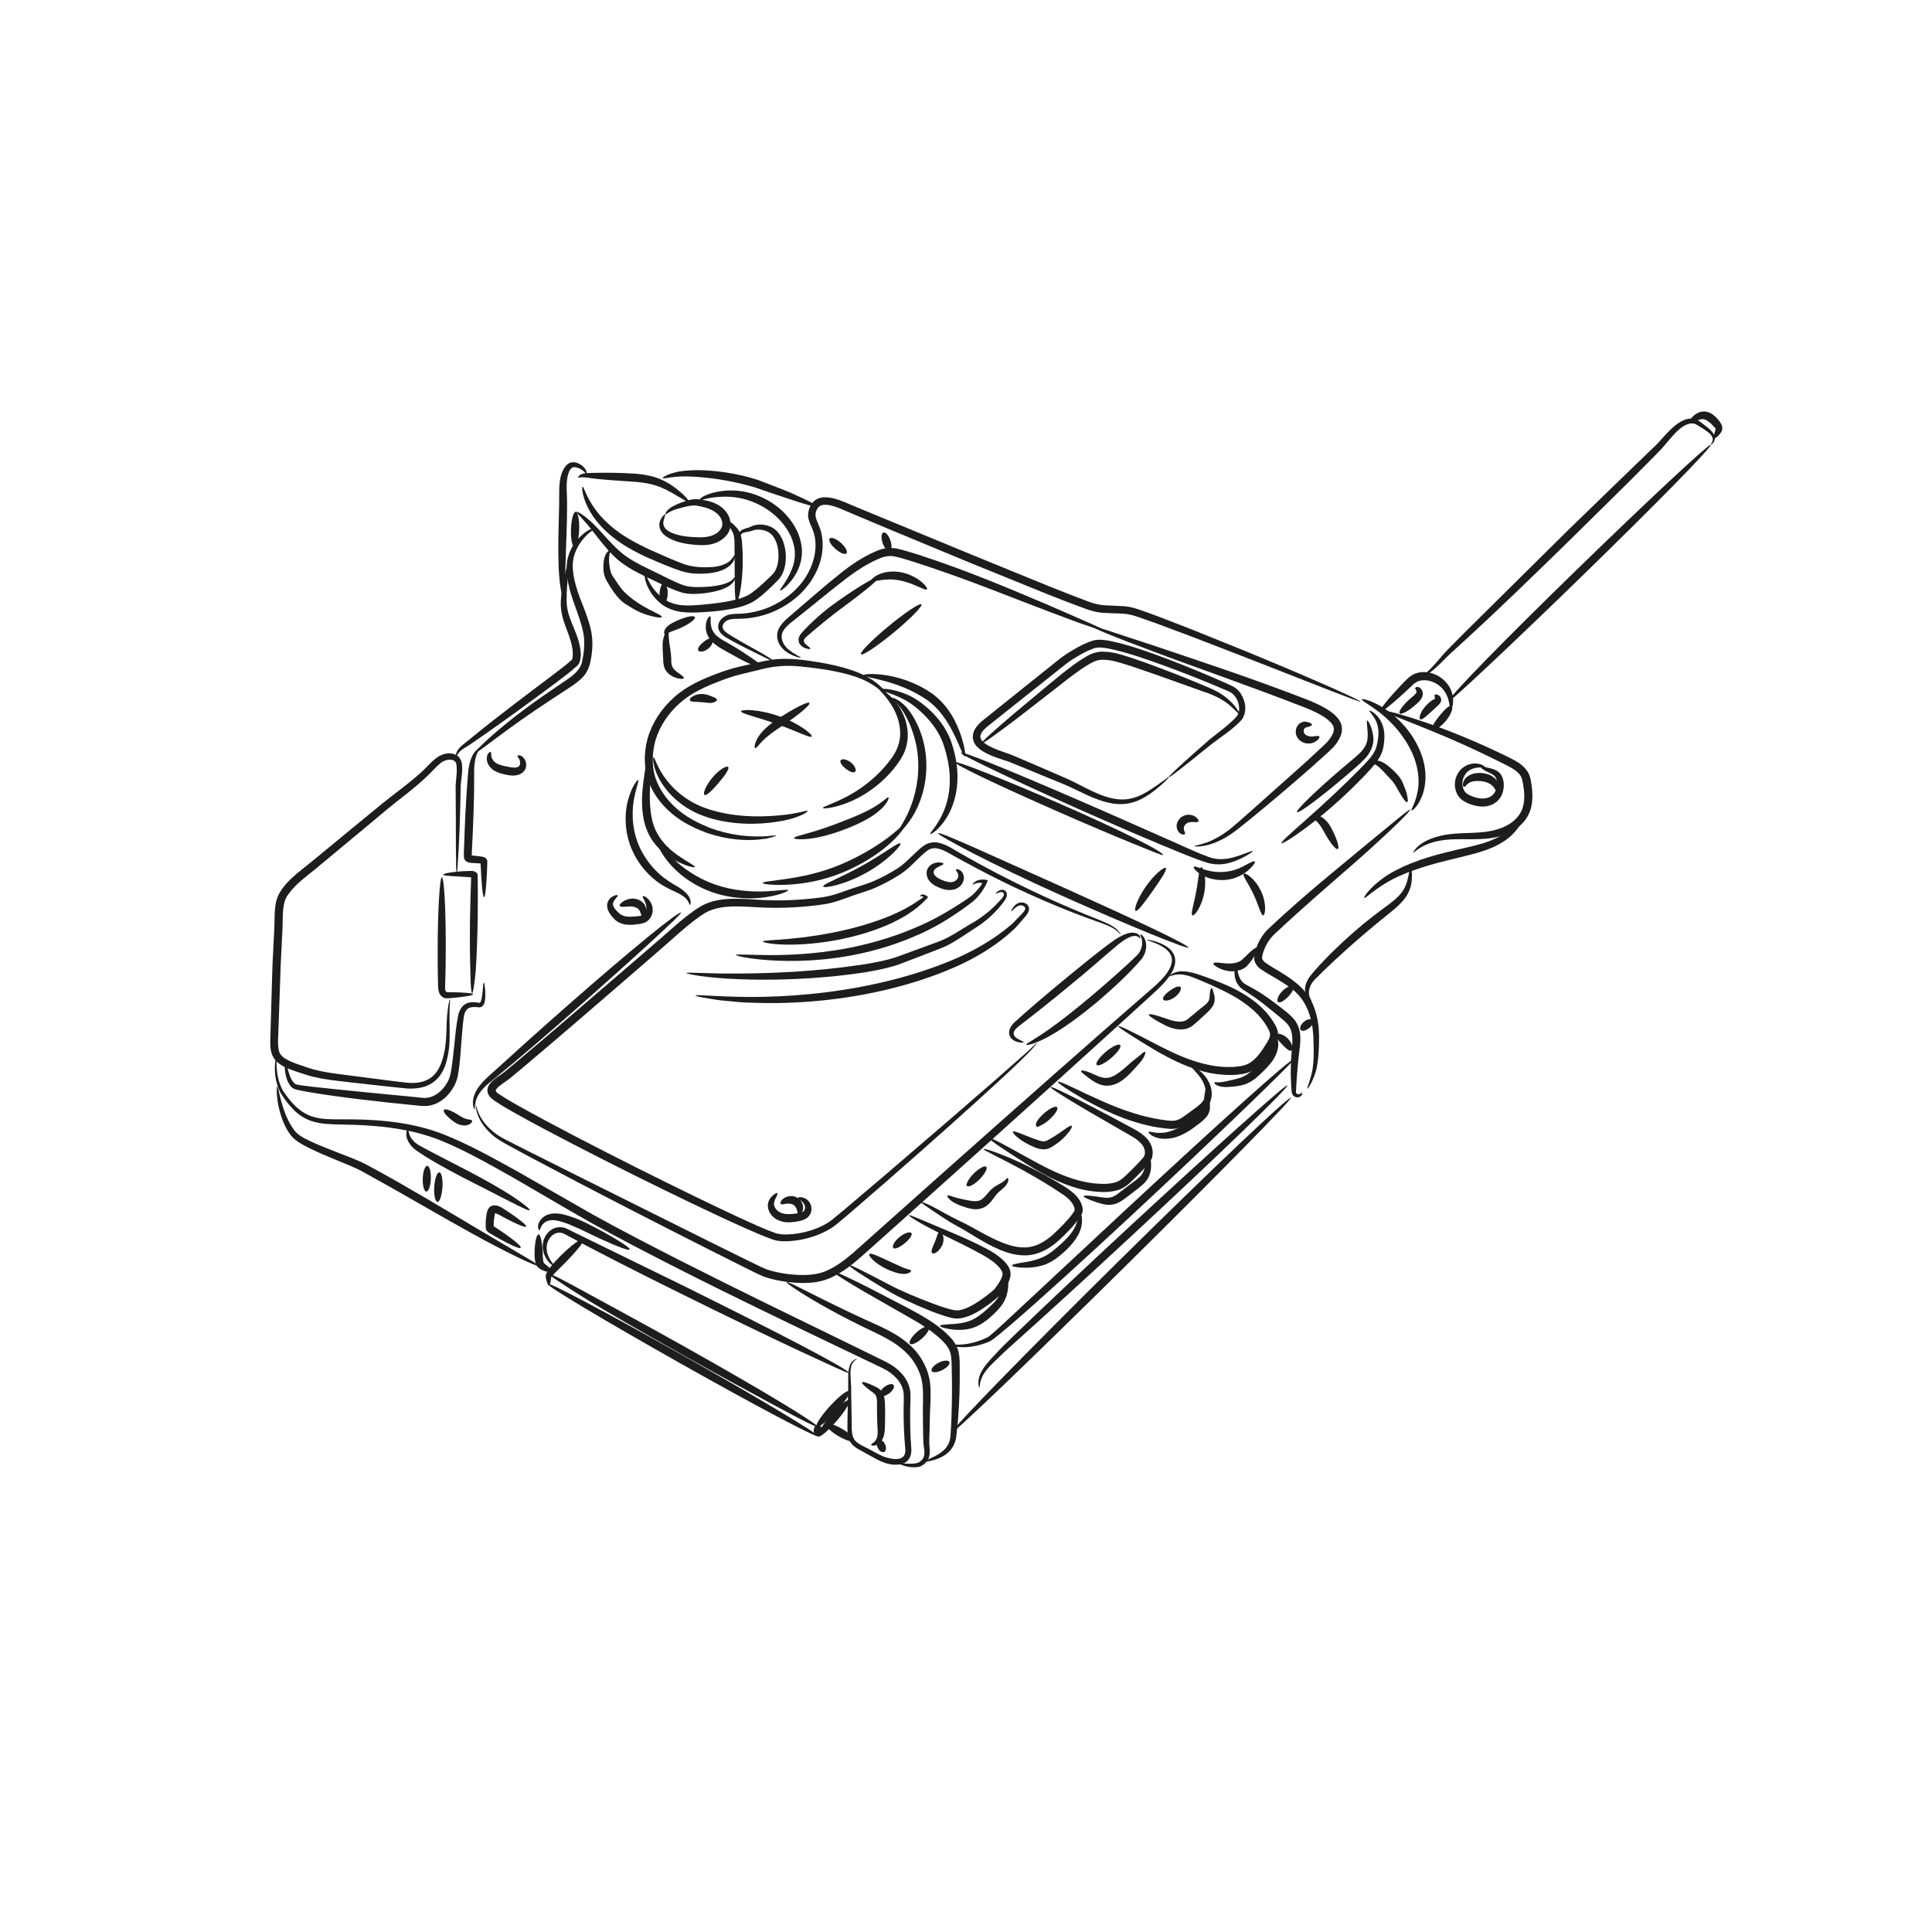 <?xml version="1.0" encoding="UTF-8"?>
<svg id="Capa_1" data-name="Capa 1" xmlns="http://www.w3.org/2000/svg" version="1.1" viewBox="0 0 226.77 226.77">
  <defs>
    <style>
      .cls-1 {
        fill: none;
        stroke: #1d1d1b;
        stroke-miterlimit: 10;
        stroke-width: .32px;
      }

      .cls-2 {
        fill: #1d1d1b;
        stroke-width: 0px;
      }
    </style>
  </defs>
  <path class="cls-1" d="M192.01,95.63"/>
  <path class="cls-2" d="M165.84,100.1s.21-.54,1.04-1.1c.81-.56,2.21-1.04,3.94-1.15,1.7-.16,3.79.06,5.72-.8.95-.42,1.82-1.15,2.16-2.17.36-.99.21-2.31-.05-3.43-.29-1-1.55-1.47-2.62-2.03-1.09-.54-2.15-1.05-3.16-1.52-2.03-.94-3.89-1.73-5.46-2.36-3.14-1.28-5.12-1.99-5.08-2.12.04-.12,2.09.37,5.32,1.49,1.61.56,3.51,1.29,5.58,2.19,1.03.45,2.11.94,3.22,1.48.55.27,1.11.52,1.7.89.57.35,1.18.92,1.42,1.68.12.39.15.7.2,1.03.05.33.08.66.09,1,.03.67-.04,1.37-.27,2.01-.47,1.33-1.6,2.21-2.69,2.66-1.11.48-2.25.61-3.26.64-1.02.04-1.95,0-2.78.02-1.67.01-2.97.36-3.79.79-.82.42-1.16.84-1.22.78Z"/>
  <path class="cls-2" d="M160.12,105.4c-.09-.06.59-1.18,2.29-2.38,1.68-1.21,4.36-2.26,7.36-2.98,1.49-.38,2.93-.65,4.16-1.02,1.24-.37,2.27-.87,3.02-1.46,1.54-1.19,1.81-2.48,1.95-2.43.06.01.07.34-.11.9-.19.55-.62,1.32-1.4,2.04-.77.73-1.9,1.35-3.19,1.78-1.3.44-2.73.73-4.2,1.11-2.96.71-5.54,1.61-7.22,2.62-1.69.99-2.53,1.92-2.65,1.81Z"/>
  <path class="cls-2" d="M153.95,117.5s-.39-.04-.64-.61c-.11-.27-.18-.65-.11-1.07.07-.43.29-.86.59-1.27,1.24-1.52,3.08-3.37,5.28-5.29,1.1-.95,2.19-1.81,3.21-2.56,1.02-.74,1.89-1.39,2.37-2.12.48-.72.6-1.47.71-1.98.1-.52.17-.81.23-.81.06,0,.12.3.14.84,0,.53,0,1.37-.5,2.3-.49.92-1.44,1.7-2.41,2.47-.97.78-2.03,1.65-3.12,2.59-2.16,1.87-4.1,3.68-5.38,4.99-.61.65-.76,1.34-.66,1.81.09.47.33.66.28.72Z"/>
  <path class="cls-1" d="M159.9,81.98"/>
  <path class="cls-2" d="M165.69,95.13c-.12-.09.45-.83.7-2.22.29-1.37.06-3.36-1-5.25-1.03-1.91-2.49-3.3-3.63-4.16-1.15-.87-1.97-1.27-1.91-1.41.04-.11.97.07,2.29.85,1.3.76,2.97,2.19,4.09,4.26.56,1.03.92,2.13,1.04,3.15.12,1.03,0,1.98-.23,2.72-.47,1.51-1.29,2.14-1.36,2.05Z"/>
  <path class="cls-2" d="M153.46,127.79c-.07-.03.19-.59.46-1.64.3-1.04.32-2.62.23-4.58-.12-1.89-.67-4.28-2.8-5.7-.5-.38-1.06-.72-1.64-1.06-.59-.37-1.17-.64-1.84-1.14-.31-.25-.69-.71-.66-1.28.03-.48.15-.84.28-1.22.27-.73.71-1.46,1.27-2.04,4.45-4.2,8.71-7.57,11.75-10.11,3.05-2.51,4.92-4.09,5.01-3.99.04.05-.36.51-1.15,1.29-.78.78-1.95,1.88-3.42,3.21-2.92,2.66-7.17,6.17-11.5,10.25-.49.51-.84,1.08-1.08,1.72-.12.31-.22.65-.23.9-.01.17.09.35.32.54.46.36,1.14.72,1.71,1.08.59.36,1.17.73,1.71,1.15,1.08.8,1.97,1.92,2.37,3.08.42,1.15.56,2.27.58,3.29,0,1.99-.12,3.65-.55,4.71-.4,1.06-.77,1.56-.82,1.54Z"/>
  <path class="cls-2" d="M142.43,113.08c.04-.13.41-.12.95-.05.54.06,1.25.14,1.89-.09.16-.06.3-.13.43-.21.12-.1.24-.24.36-.34.24-.2.48-.49.69-.66.42-.38.73-.57.83-.49.1.08-.02.43-.31.91-.16.25-.29.51-.57.84-.14.16-.26.33-.44.49-.2.16-.43.28-.67.37-.99.34-1.87.07-2.39-.16-.53-.24-.81-.47-.77-.6Z"/>
  <path class="cls-2" d="M152.87,128.27s0,.09-.06.22c-.04.11-.26.36-.61.31-.17-.03-.36-.12-.48-.31-.06-.09-.09-.21-.11-.33,0-.08-.02-.17-.02-.26-.03-.35-.05-.76-.07-1.2-.03-.89-.02-1.95.08-3.14.1-1.15.28-2.44-.45-3.31-.36-.44-.9-.83-1.38-1.24-.49-.39-.96-.77-1.42-1.14-.92-.73-1.73-1.24-2.53-1.77-.4-.29-.68-.72-.79-1.09-.12-.37-.13-.7-.13-.95,0-.51.08-.78.14-.79.07,0,.13.28.23.75.11.46.27,1.15.94,1.53.72.38,1.73.93,2.67,1.62.48.34.97.72,1.48,1.11.49.4,1.04.77,1.54,1.37.51.61.72,1.42.73,2.1.02.69-.08,1.32-.15,1.89-.14,1.14-.22,2.18-.28,3.06-.03.44-.05.83-.07,1.18,0,.09-.01.17-.02.25,0,.05,0,.08.01.12.03.08.09.14.16.17.15.06.29,0,.39-.07.11-.07.17-.11.2-.09Z"/>
  <path class="cls-2" d="M152.68,120.9c-.19-.18-.03-.65.4-.99.43-.34.92-.37,1.05-.14.13.23-.09.61-.47.9-.37.29-.8.42-.99.23Z"/>
  <path class="cls-2" d="M150.02,117.61c-.21-.16-.02-.76.49-1.28.51-.52,1.1-.72,1.26-.52.17.21-.12.71-.58,1.19-.46.47-.96.77-1.17.61Z"/>
  <path class="cls-2" d="M110.1,97.79c.06-.12,1.73.58,4.41,1.76,2.68,1.2,6.36,2.85,10.42,4.67,4.07,1.83,7.74,3.51,10.38,4.77,2.64,1.26,4.24,2.11,4.19,2.23-.05.12-1.75-.51-4.46-1.61-2.71-1.11-6.43-2.69-10.5-4.52-4.07-1.83-7.72-3.59-10.32-4.93-2.6-1.34-4.17-2.25-4.12-2.37Z"/>
  <path class="cls-2" d="M55.82,129.44s.04.38.29,1.04c.24.65.79,1.56,1.82,2.39.51.43,1.15.77,1.89,1.14.73.37,1.53.78,2.39,1.21,1.72.86,3.68,1.84,5.85,2.93,4.34,2.16,9.5,4.73,15.23,7.59,1.44.71,2.91,1.43,4.41,2.18.74.35,1.55.77,2.24,1.06.77.26,1.6.44,2.43.55,1.68.2,3.44.26,4.94-.51,1.54-.74,2.86-1.99,4.24-3.22,11.03-9.85,21.04-18.73,28.33-25.12,1.82-1.59,3.48-3.04,4.93-4.3.73-.62,1.39-1.21,1.9-1.83.5-.61.86-1.28.85-1.89-.02-.61-.43-1.06-.83-1.35-.41-.3-.81-.48-1.13-.61-.66-.26-1.02-.36-1.01-.39,0-.03.38,0,1.08.21.34.11.77.27,1.23.56.44.28.98.78,1.04,1.56.05.77-.35,1.52-.86,2.19-.52.68-1.19,1.3-1.9,1.95-1.42,1.3-3.04,2.77-4.83,4.4-7.17,6.52-17.12,15.48-28.14,25.33-1.37,1.21-2.74,2.53-4.47,3.36-.85.42-1.83.66-2.75.7-.93.06-1.83,0-2.72-.12-.89-.12-1.76-.31-2.61-.6-.88-.37-1.57-.75-2.34-1.12-1.5-.75-2.97-1.49-4.4-2.21-5.72-2.89-10.85-5.53-15.14-7.77-2.14-1.13-4.08-2.15-5.78-3.05-.85-.46-1.63-.89-2.36-1.28-.72-.39-1.41-.79-1.91-1.26-1.05-.92-1.57-1.92-1.76-2.62-.1-.35-.13-.63-.13-.81,0-.19,0-.28.03-.28Z"/>
  <path class="cls-2" d="M120.47,122.62c-.05-.14.94-.6,2.39-1.62,1.46-1,3.39-2.52,5.46-4.27,2.06-1.76,3.92-3.41,5.16-4.62.53-.55.63-1.29.57-1.71-.07-.45-.26-.66-.2-.71.03-.04.35.09.56.62.2.51.23,1.41-.41,2.25-1.19,1.41-2.97,3.12-5.06,4.91-2.1,1.77-4.13,3.24-5.72,4.12-1.58.9-2.72,1.16-2.75,1.04Z"/>
  <path class="cls-2" d="M120.16,122.33c-.01.05-.32.11-.89-.08-.26-.1-.69-.31-.81-.85-.11-.55.26-1.06.62-1.41,1.46-1.33,3.49-3.07,5.79-4.97,2.31-1.89,4.37-3.59,6-4.73.84-.53,1.64-.92,2.3-.8.31.05.55.22.62.38.07.16.03.25,0,.26-.07.01-.15-.3-.65-.27-.47,0-1.13.41-1.87.98-1.47,1.23-3.49,3.04-5.79,4.91-2.29,1.89-4.41,3.57-5.95,4.74-.35.29-.57.58-.55.83,0,.26.23.46.44.59.44.26.75.34.73.42Z"/>
  <path class="cls-2" d="M165.17,94.15c-.12.05-.37-.24-.68-.76-.15-.27-.34-.54-.52-.87-.17-.34-.37-.66-.66-.97-.58-.62-1.15-1.26-1.53-1.57-.39-.33-.73-.36-.76-.5-.05-.12.42-.37,1.09-.09.32.13.65.35.96.62.3.26.64.55.96.92.34.36.57.79.71,1.18.15.38.31.74.37,1.03.15.58.18.97.06,1.02Z"/>
  <path class="cls-2" d="M157.02,99.65c-.23.13-.96-.8-1.62-2.03-.32-.6-.63-1.02-.93-1.28-.29-.26-.55-.37-.55-.51,0-.12.35-.27.88-.08.53.17,1.1.75,1.44,1.4.68,1.27,1.02,2.37.79,2.5Z"/>
  <path class="cls-2" d="M148.26,107.43c-.27,0-.51-1.16-1.12-2.44-.59-1.29-1.34-2.22-1.16-2.42.15-.2,1.33.52,2.03,2.02.7,1.49.51,2.86.25,2.85Z"/>
  <path class="cls-2" d="M139.96,107.44c-.24-.13.18-1.33.45-2.83.28-1.5.32-2.77.59-2.81.25-.05.67,1.31.35,2.98-.3,1.67-1.17,2.79-1.39,2.66Z"/>
  <path class="cls-2" d="M150.41,98.97c-.17-.22,3.52-3.14,7.65-7.16,1.01-1.01,2.05-1.98,2.8-2.89.37-.46.63-.93.74-1.41.12-.52.19-1.01.2-1.45.01-.88-.3-1.54-.59-1.95-.29-.42-.5-.63-.46-.69.03-.05.32.07.74.45.41.37.91,1.13.99,2.17.04.51,0,1.06-.1,1.64-.11.63-.42,1.24-.82,1.77-.82,1.06-1.79,2-2.83,3.04-4.19,4.09-8.18,6.68-8.32,6.48Z"/>
  <path class="cls-2" d="M152.24,95.32c-.17-.2,2.18-2.48,5.23-5.09.75-.65,1.54-1.26,2.12-1.82.59-.57.88-1.16.93-1.76.06-.59-.03-1.12-.06-1.48-.04-.37-.04-.58.02-.6.06-.02.18.16.34.5.14.35.35.87.38,1.6.06.73-.32,1.67-.96,2.34-.64.69-1.37,1.27-2.13,1.94-3.07,2.62-5.69,4.57-5.86,4.37Z"/>
  <path class="cls-2" d="M140.12,101.73c.16-.21,1.63.81,3.64.6,1-.08,1.81-.44,2.42-.78.61-.33,1.02-.54,1.11-.43.08.1-.17.48-.72.98-.53.5-1.53,1.09-2.72,1.18-1.19.11-2.25-.24-2.9-.64-.65-.41-.91-.82-.83-.91Z"/>
  <path class="cls-2" d="M112.79,88.35c.06-.13,2.01.6,5.11,1.88,3.11,1.28,7.37,3.1,12.07,5.16,2.34,1.04,4.58,2.02,6.61,2.92,2.02.88,3.86,1.77,5.38,2.31,1.51.51,2.84.02,3.7-.27.87-.32,1.36-.52,1.39-.45.03.05-.4.36-1.25.8-.43.21-.97.45-1.65.62-.67.16-1.53.21-2.39-.04-1.67-.51-3.47-1.31-5.54-2.15-2.05-.86-4.29-1.82-6.64-2.85-4.7-2.06-8.92-3.98-11.96-5.42-3.04-1.44-4.89-2.38-4.84-2.5Z"/>
  <path class="cls-2" d="M112.07,89.46c.05-.11,1.47.38,3.72,1.27,2.25.89,5.34,2.17,8.73,3.66,6.77,2.96,12.17,5.62,11.98,5.98-.03.03-.36-.09-1-.34-.64-.26-1.55-.62-2.66-1.07-2.24-.92-5.32-2.22-8.7-3.71-6.77-2.97-12.19-5.54-12.07-5.8Z"/>
  <path class="cls-2" d="M96.6,94.83c-.03-.15,1.04-.43,2.6-1.23,1.56-.78,3.59-2.18,5.2-4.28.84-1.03,1.27-2.13,1.26-3.23,0-1.09-.34-2.07-.73-2.82-.8-1.52-1.74-2.19-1.63-2.31.04-.09,1.17.39,2.22,1.97.51.78.97,1.86,1.03,3.15.02.64-.07,1.33-.32,1.99-.24.67-.64,1.28-1.07,1.84-1.73,2.26-3.98,3.66-5.68,4.31-1.72.67-2.87.73-2.88.62Z"/>
  <path class="cls-2" d="M91.14,98.08s-.18.1-.54.19c-.18.05-.41.1-.67.17-.27.04-.58.07-.94.11-1.41.13-3.51.05-5.95-.76-1.2-.45-2.5-1.01-3.72-1.93-1.21-.92-2.37-2.16-3.05-3.79-.7-1.62-.75-3.56-.26-5.38.52-1.83,1.63-3.53,3.12-4.85,1.5-1.35,3.32-2.13,5-2.76.85-.32,1.71-.61,2.59-.81.85-.19,1.68-.38,2.48-.57.82-.18,1.64-.33,2.47-.36.81-.03,1.6.02,2.34.1,1.48.17,2.84.4,4.08.69,1.23.29,2.34.64,3.26,1.09.92.44,1.64.98,2.15,1.49.51.51.83.96,1.03,1.27.2.32.28.49.26.51-.07.06-.51-.61-1.54-1.51-.52-.44-1.22-.9-2.12-1.28-.89-.37-1.97-.67-3.18-.91-1.21-.24-2.56-.42-4.01-.56-1.45-.15-2.94-.09-4.53.32-.8.19-1.63.39-2.47.6-.82.2-1.64.48-2.47.8-1.67.64-3.34,1.37-4.7,2.6-1.37,1.21-2.37,2.76-2.85,4.4-.44,1.65-.42,3.35.18,4.79.58,1.45,1.61,2.61,2.71,3.49,1.12.89,2.34,1.46,3.47,1.93,2.3.85,4.33,1.03,5.7,1.02.35,0,.65-.02.92-.02.26-.03.49-.05.67-.07.37-.03.56-.04.57,0Z"/>
  <path class="cls-2" d="M81.57,101.76c-.04.11-.98-.05-2.35-.78-.67-.37-1.46-.9-2.15-1.69-.71-.78-1.26-1.87-1.5-3.05-.48-2.39-.03-4.49.16-5.95.23-1.47.32-2.38.45-2.39.13,0,.28.94.22,2.45-.03,1.5-.33,3.56.1,5.68.4,2.15,1.89,3.56,3.08,4.38,1.19.83,2.05,1.22,1.99,1.35Z"/>
  <path class="cls-2" d="M88.64,87.81c-.12-.03-.09-.57.34-1.27.42-.71,1.27-1.47,2.25-2.12,1.94-1.28,3.63-2.13,3.78-1.91.15.22-1.31,1.43-3.24,2.71-.96.63-1.75,1.22-2.25,1.73-.5.51-.74.91-.88.86Z"/>
  <path class="cls-2" d="M86.98,83.49c.02-.25,2.09-.27,4.47.58,2.38.84,3.98,2.18,3.83,2.38-.15.23-1.89-.68-4.15-1.48-2.25-.81-4.18-1.21-4.15-1.49Z"/>
  <path class="cls-2" d="M93.21,98.36c0-.14.66-.29,1.72-.59,1.06-.3,2.49-.77,4.05-1.39,1.58-.6,2.93-1.2,3.84-1.79.93-.56,1.34-1.07,1.46-1,.12.05-.16.8-1.06,1.55-.86.78-2.31,1.53-3.9,2.14-1.6.63-3.13,1.03-4.27,1.16-1.13.14-1.85.05-1.85-.07Z"/>
  <path class="cls-2" d="M105.33,97.84c-.12-.1.51-.88,1.19-2.29.67-1.41,1.32-3.5,1.26-5.88-.03-2.37-.79-4.43-1.55-5.78-.76-1.36-1.64-1.84-1.58-1.96.02-.13,1.15.19,2.14,1.59.97,1.34,1.91,3.56,1.94,6.13.06,2.57-.76,4.81-1.63,6.21-.88,1.41-1.71,2.05-1.78,1.97Z"/>
  <path class="cls-2" d="M89.52,103.64c0-.14,1.05-.23,2.72-.47,1.66-.24,3.95-.67,6.29-1.64,2.35-.97,4.33-2.19,5.66-3.19,1.33-1,2.03-1.79,2.14-1.7.1.07-.43,1.03-1.71,2.22-1.27,1.19-3.28,2.55-5.73,3.56-2.47,1.02-4.87,1.36-6.59,1.43-1.72.07-2.78-.09-2.78-.21Z"/>
  <path class="cls-2" d="M96.62,104.05c-.07-.27,2.11-1.05,4.58-2.44,2.48-1.37,4.29-2.82,4.48-2.61.18.17-1.42,2.01-4.02,3.45-2.59,1.45-4.99,1.85-5.04,1.6Z"/>
  <path class="cls-2" d="M77.14,98.78c.13-.07.65.78,1.75,1.88,1.09,1.1,2.84,2.4,5.07,3.17,2.23.77,4.42.86,5.97.79,1.57-.08,2.54-.27,2.58-.13.03.11-.89.54-2.51.8-1.6.26-3.95.27-6.35-.55-2.41-.83-4.24-2.33-5.26-3.62-1.04-1.29-1.35-2.28-1.25-2.33Z"/>
  <path class="cls-2" d="M80.99,106.22c-.08,0-.09-.26-.33-.58-.23-.33-.73-.66-1.45-.99-.71-.31-1.66-.78-2.49-1.5-.85-.72-1.66-1.67-2.26-2.82-1.23-2.32-1.18-4.81-.75-6.4.43-1.62,1.11-2.44,1.2-2.38.14.07-.3.97-.54,2.52-.24,1.52-.17,3.75.93,5.82.54,1.03,1.25,1.91,1.99,2.6.75.7,1.51,1.16,2.23,1.57.71.42,1.27.92,1.45,1.4.19.49.05.77,0,.76Z"/>
  <path class="cls-2" d="M55.7,130.25s-.33-.46-.13-1.37c.1-.44.34-.97.74-1.47.39-.51.93-.99,1.5-1.5,2.27-2.07,5.43-4.92,8.96-8.02,3.53-3.1,6.76-5.86,9.15-7.81,2.38-1.96,3.93-3.08,4.02-2.97.07.1-1.31,1.39-3.57,3.48-2.27,2.08-5.43,4.92-8.96,8.02-3.53,3.1-6.76,5.86-9.15,7.81-.6.49-1.14.9-1.53,1.33-.4.42-.65.85-.8,1.23-.29.77-.15,1.25-.23,1.27Z"/>
  <path class="cls-2" d="M109.19,97.89c-.11-.11.87-.94,1.61-2.74.36-.89.65-2.02.68-3.29.04-1.27-.17-2.68-.62-4.1-.4-1.41-1.2-2.57-2.06-3.51-.88-.94-1.79-1.67-2.64-2.12-1.72-.91-2.99-1.06-2.96-1.22,0-.1,1.32-.2,3.26.61.97.41,2,1.15,2.98,2.12.96.97,1.9,2.28,2.34,3.83.48,1.51.68,3.04.58,4.42-.08,1.39-.47,2.61-.94,3.54-.98,1.88-2.18,2.55-2.23,2.46Z"/>
  <path class="cls-2" d="M113.25,88.81c-.14.04-.44-.85-1.06-2.18-.62-1.31-1.58-3.17-3.32-4.43-1.81-1.26-3.75-1.93-5.16-2.3-1.42-.37-2.34-.5-2.34-.65,0-.12.95-.23,2.47-.02,1.51.22,3.61.81,5.57,2.18,2.01,1.46,2.92,3.54,3.4,4.96.47,1.46.55,2.4.43,2.43Z"/>
  <path class="cls-2" d="M121.68,122.43c.12.09-1.48,1.76-4.52,4.54-3.03,2.8-7.48,6.78-13.03,11.63-1.39,1.21-2.85,2.47-4.38,3.79-.38.33-.77.66-1.17.99-.39.33-.83.69-1.31.95-.95.55-2,.92-3.1,1.15-.55.11-1.11.18-1.69.21-.58.02-1.15.02-1.78-.2-1.1-.39-2.13-.85-3.2-1.32-2.12-.94-4.27-1.96-6.47-3.01-4.4-2.11-8.98-4.39-13.7-6.83-2.36-1.23-4.75-2.47-7.15-3.83-.6-.36-1.2-.67-1.79-1.08l-.45-.29c-.16-.12-.33-.26-.49-.46-.15-.2-.28-.51-.23-.82.04-.31.19-.53.32-.7.57-.65,1.22-.95,1.71-1.36l1.61-1.34c4.29-3.62,8.45-7.21,12.47-10.67,2.02-1.74,3.98-3.41,5.9-5.11.98-.84,1.95-1.65,3.09-2.33,1.2-.67,2.54-.83,3.79-.85,1.25-.02,2.46.11,3.63.16,1.17.05,2.33.04,3.47-.02,1.14-.06,2.26-.17,3.36-.32,1.05-.15,2.06-.53,3.09-.9,1.06-.37,2.06-.61,2.99-1.04.94-.41,1.83-.89,2.66-1.42.81-.51,1.46-1.22,2.18-1.89.38-.34.68-.66,1.19-.95.5-.27,1.1-.3,1.6-.17,1.01.27,1.73.83,2.49,1.24.76.43,1.51.84,2.23,1.25,1.45.79,2.84,1.51,4.15,2.16,2.62,1.3,4.92,2.33,6.81,3.13,1.89.82,3.4,1.34,4.38,1.85.49.26.81.55.99.77.18.22.24.36.23.36-.04.04-.33-.5-1.3-.96-.97-.44-2.52-.9-4.43-1.67-1.92-.75-4.25-1.74-6.9-2.99-1.33-.63-2.73-1.33-4.2-2.11-.73-.4-1.48-.8-2.26-1.22-.77-.41-1.54-.95-2.33-1.14-.4-.1-.78-.06-1.12.12-.32.18-.69.54-1.03.85-.68.65-1.37,1.41-2.26,2-.86.56-1.77,1.07-2.75,1.51-.97.46-2.05.73-3.03,1.09-1.01.36-2.07.79-3.24.96-1.12.17-2.26.28-3.43.35-1.17.07-2.35.08-3.55.04-1.21-.04-2.4-.16-3.58-.14-1.18.02-2.37.19-3.36.75-1,.61-1.98,1.42-2.93,2.24-1.9,1.69-3.89,3.4-5.89,5.13-4.01,3.47-8.16,7.06-12.47,10.69l-1.62,1.35c-.59.47-1.22.81-1.57,1.22-.08.1-.12.18-.12.22-.01.04,0,.07.05.15.06.08.15.16.27.24l.42.27c.55.37,1.16.7,1.74,1.04,2.37,1.34,4.76,2.59,7.11,3.82,4.7,2.44,9.27,4.73,13.65,6.86,2.19,1.06,4.33,2.09,6.43,3.04,1.05.47,2.09.94,3.1,1.3.43.17.98.2,1.5.18.53-.02,1.05-.08,1.56-.18,1.02-.2,2.01-.54,2.87-1.03.44-.24.82-.54,1.21-.87.39-.33.78-.65,1.17-.97,1.53-1.3,3.01-2.55,4.41-3.74,5.6-4.79,10.12-8.69,13.22-11.4,1.54-1.36,2.74-2.42,3.56-3.14.4-.37.7-.64.9-.83.18-.2.29-.3.31-.29Z"/>
  <path class="cls-2" d="M72.5,105.1c.03.06-.06.18-.21.35-.15.17-.36.44-.34.7,0,.26.25.61.64.97.36.35.76.48,1.37.48.56-.03,1.34-.05,1.53-.22.29-.2.42-.63.38-.96-.1-.71-.53-1.13-.42-1.23.04-.05.19-.01.41.14.21.16.51.44.67.94.16.49.13,1.25-.49,1.8-.32.28-.75.35-1.06.39-.31.04-.65.09-1.02.09-.37,0-.75-.04-1.11-.19-.37-.14-.68-.39-.88-.63-.4-.44-.8-1.02-.69-1.66.14-.62.57-.83.79-.93.24-.1.39-.11.43-.05Z"/>
  <path class="cls-2" d="M72.74,106.31c-.05-.12.11-.32.45-.53.32-.19.94-.45,1.66-.21.35.12.66.35.84.66.18.31.19.62.16.83-.07.43-.23.62-.36.62-.14,0-.22-.27-.32-.57-.11-.32-.26-.5-.63-.63-.36-.13-.79-.08-1.14-.05-.35.03-.61.01-.66-.11Z"/>
  <path class="cls-2" d="M91.26,140.04s0,.18-.11.39c-.1.2-.28.49-.3.8-.03.29.12.64.46.91.32.27.8.38,1.37.37.55-.03,1.23-.1,1.52-.26.28-.13.35-.5.25-.78-.23-.58-.84-.71-.8-.84,0-.06.14-.13.41-.1.26.03.68.16.99.64.14.24.23.54.19.88-.02.33-.25.73-.57.94-.32.22-.67.3-.98.36-.31.06-.64.11-.99.12-.7.03-1.49-.17-1.98-.67-.5-.46-.71-1.18-.53-1.71.17-.52.49-.75.68-.9.2-.14.34-.19.39-.14Z"/>
  <path class="cls-2" d="M91.65,141.33c-.1-.08-.05-.35.27-.62.3-.25.95-.49,1.62-.16.69.39.81,1.12.68,1.53-.14.45-.46.54-.54.45-.1-.09-.06-.3-.14-.52-.06-.22-.23-.51-.45-.62-.25-.13-.59-.13-.86-.09-.27.04-.48.11-.58.02Z"/>
  <path class="cls-2" d="M131.27,120.45c.07-.13,1.92.8,4.85,2.34,1.47.74,3.24,1.61,5.32,2.11,1.03.25,2.15.39,3.29.33.57-.03,1.13-.09,1.62-.3.48-.2.91-.56,1.29-1.01.38-.45.71-.96,1.03-1.48.33-.53.5-.91.35-1.31-.15-.43-.5-.95-.81-1.37-.33-.43-.69-.83-1.09-1.18-1.57-1.41-3.38-2.24-4.87-2.92-1.52-.66-2.73-1.24-3.61-1.28-.89-.07-1.32.28-1.36.21-.05-.02.35-.53,1.36-.58,1.01-.06,2.32.45,3.87,1.03,1.55.61,3.45,1.38,5.2,2.88.44.37.85.8,1.22,1.27.19.24.37.49.53.75.17.26.33.53.45.89.13.34.14.81.02,1.17-.11.37-.29.67-.46.94-.33.53-.67,1.08-1.11,1.6-.44.52-.99.99-1.65,1.27-.66.27-1.33.33-1.95.36-1.25.04-2.45-.13-3.54-.41-2.19-.59-3.98-1.55-5.43-2.37-2.87-1.71-4.58-2.83-4.53-2.93Z"/>
  <path class="cls-2" d="M142.52,127.06c.08-.1.57.08,1.44-.15.44-.1,1-.21,1.54-.38.55-.17,1.01-.46,1.53-.93,1.06-.95,1.95-1.78,2.28-2.57.36-.77.28-1.35.42-1.38.11-.06.48.57.22,1.6-.12.5-.41,1.07-.83,1.58-.42.52-.91.99-1.45,1.48-.53.51-1.26.93-1.92,1.07-.66.15-1.21.18-1.7.21-.49.02-.93-.06-1.19-.19-.27-.13-.36-.28-.33-.33Z"/>
  <path class="cls-2" d="M124.17,126.97c.07-.12,1.33.47,3.34,1.43,2.02.93,4.81,2.27,8.09,2.9.41.08.82.14,1.22.19.41.06.78.09,1.09.04.59-.08,1.23-.63,1.8-1.04.58-.42,1.19-.82,1.49-1.26.31-.43.36-.97.27-1.46-.19-.99-.85-1.65-1.25-2.1-.42-.45-.66-.71-.62-.76.04-.05.35.11.87.49.48.38,1.31,1,1.66,2.23.16.59.17,1.38-.27,2.05-.43.67-1.03,1.05-1.62,1.53-.62.44-1.15,1.04-2.18,1.25-.49.08-.94.03-1.35-.02-.42-.05-.85-.11-1.28-.19-3.46-.67-6.27-2.15-8.23-3.24-1.95-1.12-3.09-1.92-3.03-2.03Z"/>
  <path class="cls-2" d="M134.81,132.86c.08-.12.61.16,1.48.11.88-.01,2.01-.45,3.15-1.29.55-.41,1.2-.83,1.52-1.18.31-.31.3-.84.35-1.33.09-.96.21-1.55.34-1.55.13,0,.25.59.33,1.55.02.24.05.5.04.82,0,.31-.12.74-.37,1.05-.51.62-1.05.95-1.66,1.41-.61.43-1.27.8-1.92,1.01-.66.21-1.3.25-1.82.18-1.06-.15-1.52-.71-1.44-.79Z"/>
  <path class="cls-2" d="M116.06,133.54c.07-.12,1.87.84,4.73,2.44,1.43.78,3.14,1.74,5.15,2.38,1,.32,2.09.55,3.22.59.56.03,1.13,0,1.64-.14.54-.14.9-.4,1.36-.85.45-.42.88-.85,1.3-1.29.2-.22.4-.43.6-.65.21-.23.27-.33.31-.54.07-.4-.09-.88-.39-1.22-.31-.36-.74-.65-1.2-.92-1.87-1.08-3.56-2.06-4.99-2.88-2.83-1.66-4.55-2.75-4.49-2.87.06-.12,1.9.76,4.81,2.28,1.46.76,3.19,1.67,5.1,2.71.48.28,1,.59,1.44,1.09.44.5.75,1.21.62,1.99-.04.38-.33.8-.52,1-.21.23-.42.45-.63.69-.43.45-.86.89-1.33,1.33-.43.44-1.1.92-1.76,1.06-.66.17-1.32.2-1.93.16-1.24-.05-2.4-.32-3.45-.68-2.12-.73-3.81-1.77-5.22-2.63-2.78-1.76-4.45-2.91-4.39-3.03Z"/>
  <path class="cls-2" d="M134.84,119.09c.06-.12.63,0,1.51.29.44.14.96.36,1.5.47.55.11,1.11.12,1.54-.21.53-.44,1.04-.86,1.51-1.25.5-.39.89-.68,1-.99.12-.31.08-.73.13-1,.04-.28.13-.43.19-.42.07.01.11.15.18.39.05.24.24.59.15,1.2-.12.63-.65,1.08-1.07,1.48-.47.43-.9.86-1.53,1.36-.34.26-.81.41-1.21.42-.41.02-.77-.05-1.1-.14-.66-.18-1.13-.48-1.55-.7-.83-.46-1.31-.79-1.25-.91Z"/>
  <path class="cls-2" d="M126.87,125.71c.03-.13.61-.04,1.36.32.38.17.81.38,1.25.46.44.09.9-.01,1.39-.28.95-.57,1.77-1.47,2.44-1.95.65-.49.95-.85,1.08-.8.13.04-.03.64-.6,1.28-.27.32-.6.69-.98,1.09-.39.4-.84.86-1.46,1.21-.61.36-1.42.5-2.05.31-.63-.18-1.06-.5-1.4-.74-.66-.51-1.06-.78-1.02-.91Z"/>
  <path class="cls-2" d="M118.9,132.83c.08-.11.51.06,1.17.33.34.13.73.29,1.16.45.43.15.97.38,1.3.36.3,0,.78-.33,1.17-.56.39-.24.74-.48,1.03-.69.58-.41.96-.67,1.06-.58.1.08-.11.52-.62,1.08-.25.28-.58.6-.98.9-.2.15-.41.3-.65.45-.24.15-.57.32-.97.34-.79-.01-1.23-.31-1.69-.5-.45-.22-.84-.45-1.14-.67-.61-.44-.92-.81-.84-.92Z"/>
  <path class="cls-2" d="M108.09,141.09c.03-.06.51.1,1.32.51.81.4,1.92,1.1,3.35,1.77,1.49.69,3.09,1.78,5,2.53.95.36,2.01.63,3.03.48,1.03-.15,2.01-.74,2.87-1.53.85-.8,1.74-1.68,2.34-2.54.07-.1.13-.22.14-.26,0-.02,0,.02,0-.04,0-.05,0-.11-.02-.16-.04-.21-.13-.41-.26-.61-.26-.39-.65-.72-1.06-1.01-1.72-1.17-3.39-2.13-4.78-2.9-2.81-1.53-4.63-2.33-4.58-2.46.04-.11,1.97.47,4.89,1.86,1.46.71,3.15,1.6,4.98,2.78.46.32.93.68,1.31,1.22.19.27.34.58.42.93.02.09.03.17.04.26.02.09,0,.27-.03.39-.08.24-.16.36-.25.51-.72,1.05-1.56,1.86-2.49,2.74-.93.86-2.09,1.57-3.38,1.75-1.29.17-2.47-.18-3.49-.58-2.04-.86-3.58-2.01-4.98-2.75-1.44-.78-2.49-1.56-3.24-2.05-.74-.51-1.16-.77-1.13-.83Z"/>
  <path class="cls-2" d="M111.21,140.32c.1-.1.49.14,1.21.31.35.09.82.18,1.31.28.48.09.98.14,1.34-.04.37-.17.69-.62,1.06-1.03.37-.44.87-.71,1.18-.88.68-.33.83-.69.97-.69.06,0,.12.15.04.41-.07.26-.31.56-.62.83-.32.29-.63.51-.9.9-.3.37-.6.95-1.32,1.32-.74.35-1.46.18-1.96.04-.51-.16-.95-.31-1.33-.5-.77-.37-1.07-.86-.98-.94Z"/>
  <path class="cls-2" d="M127.2,140.41c.03-.13.67-.09,1.68.06.5.08,1.08.2,1.58.05.48-.12,1.03-.63,1.66-1.1.6-.47,1.27-.9,1.67-1.29.39-.38.55-.9.64-1.37.09-.47.12-.88.16-1.16.04-.15,0-.25.11-.28.06-.01-.05-.01,0,.01.02,0-.02.06-.07,0-.01-.02-.02-.05,0-.08-.01-.04.12-.09.15-.05.18.16.13.25.19.39.07.28.15.7.14,1.25,0,.53-.13,1.27-.67,1.89-.54.59-1.13.96-1.74,1.45-.31.24-.6.46-.92.68-.32.22-.7.43-1.11.51-.84.15-1.47-.11-1.95-.25-.97-.33-1.55-.59-1.52-.72Z"/>
  <path class="cls-2" d="M118.78,148.54c0-.14.64-.25,1.63-.41,1.01-.17,2.27-.48,3.39-1.49,1.2-.97,2.12-1.94,2.47-2.83.38-.87.3-1.51.44-1.54.11-.05.47.63.2,1.75-.24,1.13-1.27,2.36-2.5,3.35-.62.52-1.35.96-2.06,1.16-.7.21-1.35.26-1.88.27-1.06,0-1.69-.14-1.69-.26Z"/>
  <path class="cls-2" d="M99.66,148.5c.07-.13,1.87.8,4.73,2.3,1.43.75,3.19,1.48,5.19,2.24.5.18,1.01.37,1.53.52.52.14,1.06.31,1.49.23.98-.17,2.02-.84,2.98-1.54.42-.31.83-.64,1.2-.97l.66.69-.08.08-.03.03-.06.05c-.21.31-1.08-1.31-.68-.65l.02-.03.05-.06.13-.16.24-.32c.15-.22.3-.44.41-.65.11-.22.2-.44.23-.62.02-.17,0-.3-.11-.5-.44-.74-1.35-1.34-2.14-1.8-1.7-.94-3.28-1.69-4.6-2.34-2.66-1.28-4.19-2.25-4.13-2.36.06-.11,1.68.64,4.4,1.77,1.36.57,2.98,1.26,4.75,2.18.45.24.9.51,1.33.84.43.33.87.7,1.21,1.27.17.27.28.69.22,1.06-.05.36-.18.65-.32.93-.14.27-.3.53-.47.77l-.27.36-.14.17s-.01.04-.03.02c-.12-.12-.33-.21-.41-.31-.05-.07-.1-.13-.16-.19-.05-.06-.15-.14-.12-.11h.01s.07-.09.07-.09l.66.69c-.41.37-.83.7-1.27,1.04-1.03.74-2.07,1.46-3.42,1.7-.74.1-1.34-.13-1.88-.28-.55-.18-1.07-.37-1.58-.57-2-.8-3.79-1.63-5.19-2.46-2.81-1.67-4.46-2.79-4.41-2.9Z"/>
  <path class="cls-1" d="M117.02,154.72"/>
  <path class="cls-2" d="M110.33,155.63c0-.14.66-.17,1.64-.23.49-.04,1.06-.1,1.64-.29.58-.18,1.15-.52,1.72-.99.56-.47,1.12-.97,1.52-1.42.4-.46.62-.94.78-1.4.29-.92.41-1.57.56-1.55.12.01.24.64.1,1.7-.07.52-.3,1.2-.74,1.79-.45.59-.98,1.1-1.61,1.62-.63.51-1.36.93-2.08,1.09-.72.18-1.37.16-1.89.12-1.05-.11-1.64-.32-1.63-.45Z"/>
  <path class="cls-2" d="M108.58,171.52c-.02-.07.41-.23,1.12-.58.68-.35,1.76-.98,1.86-2.35.11-1.39.16-3.15.18-5.04,0-.95,0-1.95-.03-2.99-.02-.52-.02-1.05-.1-1.51-.08-.46-.29-.86-.6-1.25-1.36-1.54-3.25-2.58-4.89-3.51-1.66-.95-3.16-1.81-4.43-2.53-2.51-1.46-4.02-2.43-3.96-2.54s1.7.64,4.29,1.95c1.29.67,2.82,1.46,4.52,2.35,1.68.92,3.62,1.89,5.22,3.69.38.47.69,1.07.79,1.67.11.6.09,1.14.1,1.66.01,1.05,0,2.06-.03,3.03-.07,1.94-.19,3.64-.39,5.13-.11.77-.52,1.47-1.02,1.86-.48.4-.97.6-1.37.74-.79.26-1.25.29-1.26.23Z"/>
  <path class="cls-2" d="M105.52,171.72c.03-.06.46.09,1.29.09.39-.02.95,0,1.28-.34.43-.34.49-.85.35-1.61-.12-.79-.07-1.61-.1-2.5-.01-.88-.03-1.86,0-2.84.01-.98.02-2.02-.26-2.95-.31-.97-.83-1.9-1.59-2.67-1.52-1.57-3.57-2.36-5.37-3.25-1.8-.88-3.38-1.73-4.7-2.48-2.63-1.5-4.16-2.58-4.1-2.68.07-.12,1.72.75,4.41,2.09,1.35.67,2.95,1.45,4.76,2.28,1.76.83,3.95,1.62,5.68,3.38.86.88,1.46,1.96,1.79,3.06.33,1.16.28,2.25.25,3.25-.05,1-.07,1.92-.09,2.81,0,.88-.09,1.72-.02,2.43.03.37.06.78-.04,1.18-.11.4-.37.73-.64.92-.12.09-.29.21-.46.25-.16.05-.31.07-.45.08-.28.02-.52,0-.74-.03-.87-.12-1.29-.41-1.26-.46Z"/>
  <ellipse class="cls-2" cx="107.91" cy="156.74" rx="1.48" ry=".48" transform="translate(-76.99 111.75) rotate(-41.78)"/>
  <path class="cls-2" d="M100.63,159.48c.05.05-.46.12-.69.81-.25.68-.01,1.8-.03,3.23.01.71.02,1.5.04,2.36,0,.43.01.88.02,1.35,0,.47,0,.96.13,1.38.22.83,1.43,1.18,2.38,1.74.51.26,1.01.57,1.55.72.54.16,1.15.27,1.63.12.48-.16.67-.59.59-1.22-.06-.66-.11-1.35-.14-2.05-.03-.7-.05-1.41-.05-2.14-.01-.72.05-1.5.01-2.17-.09-1.34-1.23-2.45-2.59-3.08-1.44-.69-2.92-1.4-4.44-2.12-6.07-2.91-12.75-6.1-19.68-9.62-3.46-1.77-6.83-3.5-10.04-5.3-3.2-1.8-6.23-3.62-9.14-5.29-2.92-1.65-5.71-3.23-8.44-4.33-2.73-1.1-5.48-1.52-8-1.72-1.26-.1-2.46-.14-3.61-.16-1.14-.02-2.26-.03-3.28-.32-1.03-.27-1.88-.87-2.49-1.52-.62-.65-1.08-1.29-1.46-1.93-.66-1.34-.66-2.51-.63-3.26.06-.76.24-1.14.26-1.12.04.01-.08.39-.07,1.13.02.72.11,1.87.76,3.07.77,1.1,1.86,2.65,3.76,3.11.94.24,2,.24,3.15.23,1.15,0,2.37.01,3.65.09,2.55.16,5.39.55,8.24,1.66,2.83,1.11,5.64,2.67,8.59,4.3,2.92,1.67,5.99,3.42,9.17,5.24,3.19,1.77,6.56,3.5,10.02,5.27,6.92,3.51,13.58,6.73,19.63,9.68,1.51.74,2.99,1.46,4.42,2.16.75.37,1.46.84,2.02,1.48.56.63.95,1.45.99,2.29.04.82-.04,1.51-.03,2.24,0,.72,0,1.42.02,2.11.02.69.06,1.36.11,2.03.02.34.03.76-.17,1.14-.18.38-.55.67-.92.77-1.5.33-2.69-.4-3.67-.94-.51-.28-1-.55-1.48-.82-.47-.26-.99-.72-1.13-1.3-.15-.56-.12-1.06-.12-1.53,0-.47.02-.92.02-1.36.02-.87.03-1.66.05-2.37.08-1.4-.1-2.53.23-3.29.15-.37.4-.59.58-.66.18-.08.28-.09.29-.08Z"/>
  <path class="cls-2" d="M65.28,148.74s-.71-.15-1.28-1.21c-.25-.51-.47-1.3-.13-2.14.17-.4.45-.81.91-1.09.45-.29,1.1-.33,1.62-.14,3.57,1.75,8.49,4.15,13.92,6.81,5.41,2.68,10.29,5.14,13.8,6.98,3.5,1.84,5.64,3.06,5.55,3.22-.03.01-.19-.04-.43-.14-.27-.11-.66-.28-1.17-.51-1.01-.47-2.46-1.14-4.25-1.96-3.58-1.68-8.51-4.05-13.92-6.73-5.4-2.66-10.33-5.19-13.72-7.03-.8-.36-1.52.17-1.82.81-.32.63-.2,1.29-.02,1.77.39.98.99,1.29.93,1.36Z"/>
  <path class="cls-2" d="M97.03,167.2c.13-.23.96.01,1.85.54.89.52,1.5,1.13,1.37,1.36-.13.23-.96-.01-1.85-.54-.89-.52-1.5-1.13-1.37-1.36Z"/>
  <path class="cls-2" d="M96.03,168.61c-.22-.18.44-1.28,1.46-2.46,1.02-1.18,2-1.98,2.2-1.81.2.17-.47,1.26-1.48,2.44-1.02,1.18-1.99,1.98-2.18,1.83Z"/>
  <path class="cls-2" d="M64.29,150.69c.07-.11,1.9.78,4.81,2.33,2.91,1.54,6.9,3.73,11.28,6.2,4.38,2.47,8.32,4.75,11.14,6.44,2.83,1.69,4.54,2.8,4.48,2.91-.06.12-1.9-.78-4.81-2.32-2.91-1.54-6.91-3.73-11.29-6.2-4.38-2.47-8.32-4.75-11.15-6.44-2.83-1.69-4.54-2.8-4.48-2.91Z"/>
  <path class="cls-2" d="M64.43,150.84c-.07,0-.13-.09-.2-.27-.03-.09-.07-.2-.1-.32-.02-.06-.03-.13-.05-.2l-.02-.11c0-.06-.03-.13,0-.19.03-.31.18-.46.27-.63.11-.18.24-.34.37-.51.27-.34.59-.69.94-1.05,1.39-1.41,2.7-2.33,2.87-2.16.2.2-.82,1.44-2.19,2.83-.34.34-.66.66-.96.96-.14.14-.27.28-.4.41-.09.09-.17.18-.25.27-.01.01-.01.02-.02.04v.11c-.02.07-.03.14-.03.21-.02.13-.04.24-.06.33-.05.18-.1.29-.17.29Z"/>
  <path class="cls-2" d="M95.85,167.46c-.18-.19.52-1.27,1.57-2.42,1.05-1.15,2.07-1.93,2.27-1.76.2.17-.5,1.26-1.57,2.42-1.07,1.16-2.08,1.95-2.27,1.76Z"/>
  <path class="cls-1" d="M95.75,167.48"/>
  <path class="cls-2" d="M96.01,168.57c-.26,0-.49-.28-.5-.63-.01-.34.19-.66.45-.71.26-.05.49.23.5.63.02.39-.19.71-.45.71Z"/>
  <path class="cls-2" d="M64.41,149.51c.07-.11,1.89.82,4.76,2.41,2.88,1.58,6.89,3.73,11.26,6.19,4.38,2.46,8.32,4.73,11.13,6.43,2.82,1.7,4.52,2.83,4.44,2.97-.04.04-.49-.16-1.32-.57-.82-.41-2-1.03-3.45-1.81-2.9-1.56-6.89-3.73-11.27-6.19-4.37-2.47-8.32-4.71-11.13-6.44-2.8-1.75-4.49-2.88-4.42-3Z"/>
  <path class="cls-2" d="M102.25,169.56c0-.12.51-.22.7-.86.09-.31.08-.73.04-1.27-.03-.54-.05-1.13-.05-1.76-.02-.62.04-1.26-.05-1.63-.05-.19-.11-.31-.25-.44-.13-.13-.33-.26-.49-.38-.66-.49-1.03-.86-.96-.97.07-.11.56.04,1.31.39.18.09.39.17.63.34.25.16.51.48.6.81.2.68.13,1.25.16,1.87,0,.62,0,1.22-.02,1.76-.01.53-.06,1.11-.31,1.55-.25.45-.63.67-.91.71-.28.04-.42-.06-.41-.12Z"/>
  <path class="cls-2" d="M103.86,170.37c-.18.19-.63.04-.84-.43-.21-.47,0-.9.26-.91.27,0,.49.24.62.52.12.29.15.62-.04.81Z"/>
  <path class="cls-2" d="M104.88,162.56c.16.21-.06.65-.49.98-.11.08-.22.15-.33.2-.11.04-.19.1-.4.14-.16.01-.32-.01-.44-.15-.1-.16.02-.22.07-.22.03,0,.07,0,.1,0,0,0-.03.02-.01,0,.01-.01.03-.07.03-.15,0-.07,0-.06,0-.09,0,0,0-.03,0-.02l.02.03v.02s.02,0,.02,0h0s-.05-.07-.05-.07h0s0,0,0,0h0s.02-.04.02-.04c.03-.05.07-.09.11-.14.08-.09.17-.18.28-.26.43-.33.91-.43,1.07-.22Z"/>
  <path class="cls-2" d="M63.32,144.4c-.05.02-.19-.16-.16-.53.04-.36.31-.89.92-1.21.62-.31,1.43-.28,2.18-.08.75.19,1.54.49,2.33.86,3.09,1.53,5.43,2.99,5.32,3.22-.12.25-2.69-.85-5.73-2.35-1.5-.68-2.98-1.32-3.84-1.02-.43.14-.7.45-.82.68-.12.24-.13.42-.2.43Z"/>
  <path class="cls-2" d="M64.81,149.11c.05.16-.39.26-.87.09-.25-.1-.5-.17-.85-.5-.21-.26-.22-.47-.27-.65-.04-.19-.06-.37-.07-.56-.04-1.47.2-2.58.46-2.6.27-.01.47,1.17.5,2.54.01.16.03.32.04.47.02.14.05.27.03.25.08.12.32.33.47.45.35.28.51.4.55.51Z"/>
  <path class="cls-2" d="M32.56,127.53c.07,0,.14.53.38,1.47.26.91.62,2.34,1.6,3.66.47.65,1.31,1.02,2.23,1.45.92.42,1.95.81,3.02,1.23,1.07.43,2.23.82,3.39,1.45,1.11.6,2.26,1.23,3.42,1.89,4.65,2.65,8.77,5.18,11.79,6.94,3.01,1.78,4.9,2.84,4.83,2.97-.06.11-2.05-.75-5.16-2.38-3.12-1.62-7.3-4.06-11.94-6.7-1.16-.65-2.3-1.28-3.4-1.9-1.05-.6-2.2-1-3.27-1.46-1.07-.44-2.09-.87-3.03-1.33-.47-.23-.92-.47-1.34-.74-.43-.26-.83-.64-1.09-1.02-.54-.77-.82-1.54-1.04-2.22-.21-.68-.32-1.28-.39-1.77-.13-.99-.07-1.54-.01-1.54Z"/>
  <path class="cls-2" d="M47.89,132.55c.07.02.04.27.18.65.14.39.48.86,1.13,1.24,1.34.75,3.34,1.75,5.49,2.87,2.16,1.12,4.1,2.22,5.44,3.1,1.35.88,2.11,1.53,2.04,1.64-.07.11-.96-.33-2.38-1.05-1.44-.73-3.39-1.73-5.55-2.84-2.17-1.14-4.08-2.2-5.44-3.17-.69-.51-1.07-1.22-1.1-1.71-.05-.51.13-.75.18-.73Z"/>
  <path class="cls-2" d="M109.35,160.91c-.1-.24.26-.67.82-.96.56-.28,1.12-.33,1.26-.1s-.23.65-.82.96c-.59.3-1.15.35-1.26.1Z"/>
  <path class="cls-2" d="M111.84,168.01c-.07-.02.46-.67,1.41-1.69.96-1.04,2.37-2.51,4.13-4.32,3.52-3.61,8.44-8.56,13.92-13.97,5.48-5.41,10.48-10.27,14.14-13.74,1.83-1.74,3.33-3.13,4.38-4.07.53-.47.93-.83,1.24-1.07.32-.25.48-.34.48-.31-.01.08-.46.61-1.45,1.65-.97,1.03-2.39,2.49-4.16,4.29-3.54,3.6-8.46,8.53-13.94,13.94-5.48,5.41-10.47,10.28-14.11,13.77-1.82,1.75-3.31,3.15-4.34,4.1-1.05.97-1.61,1.44-1.67,1.42Z"/>
  <path class="cls-2" d="M151.57,123.32c-.25.1-.65-.29-1.09-.74-.43-.46-.81-.88-.69-1.12.1-.24.81-.14,1.39.46.57.6.64,1.31.4,1.4Z"/>
  <path class="cls-2" d="M111.39,157.81c.02-.09.76.13,2.07-.06.65-.1,1.44-.31,2.28-.7.37-.14.74-.54,1.15-.88.4-.36.83-.75,1.27-1.16,3.54-3.3,8.42-7.85,13.81-12.87,5.4-5.02,10.32-9.54,13.92-12.77,3.6-3.23,5.88-5.18,5.99-5.04.03.03-.48.58-1.44,1.53-.96.96-2.35,2.32-4.09,4-3.48,3.36-8.32,7.95-13.73,12.98-5.41,5.02-10.34,9.52-14.01,12.68-.46.39-.91.76-1.33,1.11-.44.33-.79.71-1.33.91-.92.37-1.76.53-2.45.58-1.4.08-2.13-.27-2.1-.31Z"/>
  <path class="cls-2" d="M114.95,162.87s-.1-.17-.11-.52c-.01-.35.08-.9.43-1.48.33-.59.88-1.2,1.51-1.86.61-.67,1.37-1.43,2.2-2.22,3.32-3.21,7.96-7.59,13.13-12.38,5.17-4.79,9.88-9.09,13.32-12.17,1.72-1.54,3.12-2.78,4.1-3.62.98-.84,1.54-1.28,1.58-1.24.11.11-1.9,2.15-5.22,5.36-3.32,3.21-7.96,7.58-13.13,12.38-5.17,4.79-9.88,9.09-13.32,12.17-.87.78-1.62,1.45-2.28,2.11-.67.62-1.22,1.17-1.57,1.68-.72,1.03-.53,1.81-.63,1.8Z"/>
  <path class="cls-2" d="M83.37,72.34c.13.06-.06.57.13,1.29.1.36.3.72.66,1.03.36.32.86.59,1.44.91,1.15.65,2.11,1.31,2.81,1.79.69.49,1.11.82,1.05.94-.05.12-.59,0-1.38-.35-.79-.34-1.83-.92-2.94-1.55-.56-.31-1.15-.64-1.59-1.12-.46-.46-.69-1.08-.71-1.56-.04-1.01.45-1.46.54-1.39Z"/>
  <path class="cls-2" d="M81.95,76.32c-.11-.25.2-.61.59-.94.4-.33.81-.56,1.03-.41.22.14.1.72-.42,1.15-.51.43-1.1.45-1.2.21Z"/>
  <path class="cls-2" d="M78.37,74.1c.13.05.1.42.15.96.03.54.23,1.3.27,2.27,0,.49.02.76.16.99.13.24.37.44.59.61.45.32.78.53.73.66-.04.12-.43.15-1.04-.07-.3-.11-.69-.3-1-.71-.34-.41-.39-1.05-.39-1.46-.03-.84-.14-1.71.01-2.35.14-.64.41-.96.52-.91Z"/>
  <path class="cls-2" d="M78.09,74.5c-.13.01-.25-.36.06-.77.3-.4.82-.65,1.32-.88,1.05-.47,1.98-.66,2.09-.42.11.24-.65.82-1.7,1.29-.54.24-1.01.37-1.26.5-.26.11-.39.28-.52.27Z"/>
  <path class="cls-2" d="M71.63,64.62c.05.1-.24.55-.12,1.54.06.46.13,1.09.43,1.5.37.55.77,1.17,1.24,1.73,2.05,2.06,4.63,2.72,4.5,3.04-.04.12-.68.06-1.69-.24-.5-.16-1.09-.39-1.71-.76-.29-.18-.6-.37-.92-.57-.35-.23-.66-.54-.92-.85-.53-.64-.92-1.29-1.26-1.89-.41-.75-.36-1.41-.35-1.96.04-.55.18-.99.37-1.26.19-.28.4-.33.43-.28Z"/>
  <path class="cls-2" d="M91.56,69.32c-.13-.11.76-.93,1.41-2.57.31-.82.48-1.86.16-2.94-.28-1.1-.99-2.2-1.95-3.12-.97-.92-2.12-1.55-3.22-1.93-1.1-.38-2.17-.48-3.06-.46-.9.02-1.62.14-2.1.26-.49.12-.71.27-.76.22-.05-.04.14-.33.63-.57.49-.25,1.24-.48,2.19-.59.95-.11,2.13-.07,3.37.3,1.23.37,2.52,1.04,3.61,2.07,1.08,1.03,1.87,2.3,2.15,3.6.33,1.31.04,2.56-.39,3.42-.43.88-.96,1.47-1.34,1.83-.39.36-.65.51-.69.47Z"/>
  <path class="cls-2" d="M78.07,60.4s.04-.33.46-.67c.42-.35,1.1-.64,1.96-.93.43-.13.99-.28,1.55-.18.57.06,1.14.15,1.74.4.58.23,1.23.64,1.62,1.31.41.63.51,1.65-.02,2.36-.5.7-1.22,1.04-1.93,1.2-.71.15-1.37.1-1.96.05-1.2-.1-2.29-.36-3.13-.87-.41-.25-.77-.61-.9-1.03-.14-.42-.05-.8.07-1.03.24-.49.5-.64.54-.62.07.05-.09.29-.18.73-.13.45.06,1.01.81,1.35.72.35,1.73.54,2.85.58.57.03,1.15.04,1.69-.09.52-.12,1.06-.42,1.34-.83.29-.4.26-.91,0-1.35-.25-.44-.68-.75-1.16-.97-.48-.23-1.01-.34-1.46-.42-.46-.12-.89-.03-1.3.04-.83.19-1.52.38-1.92.59-.42.2-.6.41-.66.36Z"/>
  <path class="cls-2" d="M86.46,70.61c-.27-.03-.21-2.27-.23-5.01,0-.69-.01-1.34-.02-1.94,0-.59-.08-.97-.29-1.34-.41-.71-.83-1.16-.72-1.26.08-.08.61.13,1.28.89.34.37.58,1.06.61,1.68.05.61.09,1.27.09,1.98.02,2.81-.47,5.05-.73,5.02Z"/>
  <path class="cls-2" d="M67.85,56.03s.08-.26.46-.39c.39-.13.91-.12,1.52-.14,1.26-.02,2.95-.03,4.89.11.97.09,1.92.27,2.73.61.81.33,1.46.77,1.96,1.16,1,.8,1.5,1.39,1.43,1.49-.08.11-.75-.3-1.81-.93-.53-.3-1.16-.65-1.89-.9-.73-.25-1.58-.4-2.51-.48-1.86-.13-3.61-.23-4.84-.38-.63-.07-1.12-.17-1.42-.16-.31,0-.48.08-.53.03Z"/>
  <path class="cls-2" d="M86.27,65.11s.09.37-.27.9c-.35.54-1.2,1.03-2.26,1.2-.53.1-1.12.14-1.74.13-.61,0-1.33-.08-2.01-.3-1.35-.45-2.69-1.02-4.15-1.67-1.44-.66-2.78-1.42-3.88-2.3-1.1-.87-1.95-1.83-2.52-2.73-1.15-1.82-1.17-3.21-1.06-3.21.15-.04.41,1.24,1.62,2.83.6.79,1.44,1.64,2.5,2.42,1.06.78,2.35,1.48,3.75,2.13,1.4.63,2.8,1.25,4.02,1.7,1.19.41,2.42.41,3.39.34.98-.08,1.7-.4,2.07-.77.37-.37.47-.69.55-.66Z"/>
  <path class="cls-2" d="M86.27,67.75c.05,0,.05.4-.43.82-.46.42-1.29.73-2.31.93-.51.1-1.07.17-1.68.2-.59.04-1.33.02-2.01-.21-1.35-.44-2.6-1.14-4.02-1.79-1.38-.66-2.75-1.41-3.74-2.4-1-.97-1.71-1.95-2.33-2.73-1.21-1.6-2.15-2.38-2.08-2.49.06-.11,1.22.53,2.59,2.05.7.74,1.46,1.66,2.42,2.52.94.87,2.18,1.52,3.57,2.19,1.37.64,2.69,1.38,3.86,1.81.59.22,1.13.25,1.72.26.58,0,1.12-.02,1.6-.07.97-.1,1.74-.3,2.19-.56.45-.25.57-.55.65-.52Z"/>
  <path class="cls-2" d="M55.7,88.41c-.08-.09,1.26-1.48,3.69-3.46,1.21-.99,2.7-2.11,4.39-3.29.85-.58,1.74-1.19,2.67-1.82.92-.63,1.73-1.26,1.9-2.34.24-1.08.31-2.24.11-3.24-.21-1.05-.58-2.04-.92-3.01-.72-1.92-1.24-3.86-.95-5.51.35-1.69,1.35-2.66,2.04-3.21.73-.55,1.27-.6,1.27-.55.03.07-.43.24-1.03.83-.57.57-1.41,1.61-1.61,3.02-.17,1.47.34,3.22,1.11,5.11.37.96.78,1.99,1.02,3.14.24,1.2.16,2.41-.1,3.64-.12.6-.44,1.31-.89,1.76-.44.47-.94.82-1.41,1.13-.93.62-1.83,1.21-2.69,1.77-1.71,1.13-3.22,2.18-4.48,3.1-2.5,1.82-4,3.03-4.1,2.93Z"/>
  <path class="cls-2" d="M53.54,88.85c-.05.02-.14-.52.45-1.13.28-.29.67-.55,1.07-.89.42-.34.89-.72,1.41-1.15,2.11-1.68,5.07-3.95,8.36-6.41.8-.61,1.65-1.24,2.29-1.83.03-.03.01-.01,0,0h0s.12.08.18.11l.11.05.06.02c-.69-.32-.19-.09-.34-.16h0c.02-.05.03-.09.04-.13.03-.08.04-.17.05-.27.02-.19.02-.4,0-.62-.03-.42-.13-.84-.25-1.25-.24-.82-.59-1.6-.83-2.38-.25-.77-.36-1.6-.31-2.29.07-1.39.31-2.46.49-3.2.18-.74.33-1.13.4-1.12.07.01.04.43-.03,1.18-.06.75-.2,1.83-.18,3.14,0,.66.12,1.31.39,2.04.25.72.62,1.48.92,2.37.14.44.27.92.32,1.43.03.25.04.51.01.8-.01.14-.04.29-.08.44-.02.07-.05.15-.08.22-.02.06-.16.25-.2.28-.78.73-1.56,1.29-2.39,1.93-3.3,2.47-6.32,4.64-8.53,6.19-.55.38-1.06.73-1.5,1.03-.45.32-.86.53-1.14.74-.57.42-.62.87-.7.85Z"/>
  <path class="cls-2" d="M67.43,64.19c-.26,0-.45-.93-.41-2.08.04-1.15.29-2.06.55-2.04.26.02.45.95.41,2.08-.04,1.13-.29,2.04-.55,2.04Z"/>
  <path class="cls-2" d="M66.22,70.43c-.13.03-.43-.99-.57-2.67-.15-1.68-.14-3.99-.07-6.53.04-1.28.07-2.46.06-3.56.01-1.12.13-2.23.81-3.03.09-.09.19-.18.31-.25.13-.08.27-.12.4-.13.26-.02.47.03.65.1.36.14.6.35.77.54.35.4.31.75.25.74-.07.01-.15-.23-.5-.47-.17-.12-.41-.24-.68-.31-.14-.03-.28-.04-.4,0-.06.01-.1.04-.14.06-.05.04-.1.09-.15.15-.38.53-.49,1.52-.44,2.57.06,1.09.05,2.34.02,3.6-.08,2.52-.15,4.81-.21,6.48-.04,1.65.03,2.67-.11,2.7Z"/>
  <path class="cls-2" d="M95.78,59.41c-.05.12-1.06-.14-2.67-.68-.8-.27-1.75-.58-2.8-.93-.52-.18-1.07-.37-1.64-.57-.57-.17-1.17-.33-1.79-.48-2.46-.58-4.77-.81-6.41-.83-1.65-.01-2.63.33-2.68.2-.06-.1.9-.71,2.65-.87,1.73-.16,4.11-.02,6.67.57.64.15,1.26.32,1.84.51.57.22,1.12.43,1.65.63,1.05.41,2,.77,2.76,1.13,1.54.69,2.47,1.18,2.42,1.31Z"/>
  <path class="cls-2" d="M91.05,77.77s-.33-.12-.91-.42c-.59-.29-1.45-.72-2.56-1.26-.56-.28-1.17-.59-1.84-.97-.32-.19-.69-.36-1.03-.69-.17-.16-.33-.38-.39-.66-.06-.27,0-.57.13-.81.26-.48.8-.77,1.3-.85.52-.09,1-.05,1.48-.1.96-.07,1.97-.3,2.97-.71,1.96-.81,3.96-2.36,4.95-4.66.49-1.13.73-2.44.47-3.7-.07-.31-.17-.62-.29-.92-.13-.31-.3-.64-.41-1.05-.13-.4-.06-.94.08-1.31.15-.4.43-.84.88-1.07.44-.24.91-.24,1.33-.2.42.04.81.14,1.19.27.76.25,1.44.59,2.14.87,1.42.59,2.87,1.19,4.34,1.79,2.95,1.22,6,2.48,9.13,3.77,3.13,1.28,6.19,2.53,9.14,3.73,1.48.59,2.94,1.17,4.36,1.7.73.28,1.35.47,2.09.52.75.04,1.49.08,2.22.11.75.03,1.56.27,2.21.51.68.24,1.35.48,2,.73,1.3.5,2.56.99,3.78,1.46,2.42.98,4.67,1.89,6.73,2.72,4.1,1.69,7.4,3.11,9.67,4.11,1.13.5,2.01.9,2.6,1.19.59.28.89.45.88.48-.01.03-.34-.07-.95-.3-.61-.23-1.51-.58-2.67-1.02-2.31-.91-5.65-2.21-9.78-3.83-2.07-.8-4.33-1.67-6.76-2.61-1.22-.46-2.48-.93-3.78-1.41-.65-.23-1.31-.46-1.98-.7-.69-.24-1.29-.42-2.01-.45-.71-.05-1.45-.04-2.23-.1-.77-.03-1.63-.28-2.32-.55-1.46-.53-2.91-1.1-4.4-1.69-2.96-1.2-6.02-2.44-9.16-3.72-3.13-1.3-6.18-2.57-9.13-3.79-1.47-.62-2.92-1.22-4.33-1.82-.72-.29-1.41-.63-2.08-.86-.66-.23-1.38-.36-1.82-.14-.4.2-.68.89-.53,1.39.15.55.57,1.27.69,2.01.29,1.48,0,2.95-.56,4.19-1.14,2.52-3.32,4.14-5.43,4.97-1.07.41-2.15.63-3.18.69-.52.04-1.01,0-1.42.06-.42.06-.76.25-.94.55-.18.29-.11.6.14.85.24.25.6.44.91.64.64.39,1.24.73,1.78,1.03,1.08.6,1.93,1.07,2.48,1.42.55.35.83.56.81.59Z"/>
  <path class="cls-2" d="M137.21,91.18c-.04-.05.72-.78,2.13-2.05.71-.63,1.56-1.41,2.6-2.3.53-.42,1.09-.87,1.69-1.34.29-.24.59-.49.88-.75.14-.13.29-.27.43-.42.15-.15.28-.29.34-.42.31-.58.17-1.51-.3-2.14-.25-.34-.52-.52-.97-.7-.44-.19-.89-.38-1.35-.57-1.84-.77-3.81-1.55-5.91-2.32-2.09-.75-4.32-1.57-6.65-2.05-.59-.1-1.14-.18-1.6-.05-.54.17-1.09.44-1.62.73-.53.3-1.07.62-1.56.98-.49.37-1,.79-1.5,1.19-2.02,1.61-4,3.18-5.91,4.7-.48.38-.95.75-1.42,1.13-.47.38-.95.72-1.21,1.11-.28.42-.28.72,0,1.05.29.34.77.6,1.25.82.49.22,1,.4,1.51.58.51.16,1.07.39,1.54.6.98.42,1.92.83,2.84,1.22.92.4,1.8.78,2.65,1.15.87.38,1.65.81,2.41,1.18,1.49.76,2.91,1.33,4.2,1.33,1.29.02,2.33-.52,3.12-1,1.58-1,2.37-1.72,2.43-1.65.02.02-.16.22-.52.57-.37.34-.91.85-1.7,1.4-.78.53-1.87,1.19-3.32,1.22-1.43.06-2.97-.52-4.5-1.25-.77-.36-1.56-.76-2.4-1.11-.86-.35-1.75-.72-2.67-1.09-.92-.38-1.88-.77-2.86-1.18-.51-.21-.95-.39-1.48-.55-.52-.17-1.06-.35-1.6-.59-.53-.25-1.09-.51-1.57-1.04-.24-.26-.42-.66-.43-1.08.01-.43.16-.77.36-1.07.41-.59.93-.94,1.38-1.31.47-.38.94-.75,1.42-1.14,1.91-1.53,3.89-3.11,5.91-4.73.51-.4.99-.81,1.53-1.2.54-.39,1.1-.72,1.67-1.04.57-.31,1.15-.59,1.8-.8.75-.21,1.45-.07,2.05.03,2.46.52,4.67,1.36,6.78,2.14,2.1.8,4.08,1.62,5.91,2.42.46.2.91.4,1.35.6.45.17.98.53,1.26.97.58.87.78,1.96.29,2.9-.05.12-.16.22-.23.32l-.23.23c-.15.15-.31.29-.46.43-.31.27-.63.52-.93.75-.61.45-1.19.88-1.74,1.28-1.05.84-1.95,1.57-2.69,2.16-1.48,1.19-2.32,1.82-2.37,1.77Z"/>
  <path class="cls-2" d="M115.19,87.27c-.08-.1,1.39-1.44,3.84-3.52,1.24-1.03,2.71-2.26,4.34-3.62.82-.67,1.68-1.39,2.63-2.08.48-.35.97-.68,1.51-1,.53-.32,1.27-.59,1.96-.56.34,0,.67.04.98.08.32.05.65.13.94.21.59.16,1.15.35,1.71.53,1.1.37,2.15.76,3.15,1.14,1.99.75,3.77,1.47,5.25,2.1.73.31,1.44.61,1.98,1,.55.37.96.76,1.27,1.11.61.69.81,1.17.76,1.2-.06.04-.36-.36-1.02-.94-.66-.6-1.7-1.26-3.24-1.74-1.51-.54-3.31-1.19-5.31-1.9-1-.34-2.05-.7-3.14-1.08-1.11-.34-2.2-.76-3.33-.76-.54-.01-.99.15-1.49.43-.49.28-.98.61-1.44.93-.93.66-1.79,1.35-2.63,2.01-1.68,1.3-3.19,2.47-4.46,3.46-2.56,1.95-4.18,3.1-4.27,2.99Z"/>
  <path class="cls-2" d="M140.21,99.32c-.01-.09.76-.12,1.99-.66.61-.28,1.32-.69,2.08-1.27.74-.59,1.57-1.34,2.49-2.15,1.83-1.63,4-3.57,6.42-5.72.59-.55,1.2-1.1,1.82-1.68.63-.58,1.21-1.12,1.47-1.84.13-.34.11-.61-.05-.89-.16-.28-.47-.56-.8-.81-.68-.49-1.52-.86-2.36-1.21-6.92-2.7-13.35-4.89-17.92-6.63-2.3-.85-4.15-1.57-5.41-2.09-1.27-.52-1.95-.86-1.93-.92.03-.06.75.15,2.06.57,1.31.43,3.19,1.04,5.51,1.81,4.64,1.58,11.06,3.65,18.07,6.38.88.37,1.74.75,2.55,1.33.39.29.79.62,1.07,1.12.3.49.31,1.2.1,1.68-.21.5-.43.86-.77,1.25-.33.36-.64.63-.96.93-.63.57-1.25,1.12-1.86,1.67-2.44,2.14-4.67,4.02-6.56,5.57-.95.77-1.8,1.48-2.61,2.06-.82.57-1.59.95-2.25,1.18-1.33.46-2.14.36-2.13.32Z"/>
  <path class="cls-2" d="M154.85,86.44c.07.1-.06.39-.52.65-.41.25-1.44.37-2.04-.5-.29-.44-.24-1.01-.01-1.37.22-.4.72-.56.98-.51.52.09.68.21.73.32.05.14-.33.27-.68.35-.17.06-.21.13-.26.26-.05.14-.04.31.04.43.2.31.66.42,1.02.37.37-.03.65-.12.73,0Z"/>
  <path class="cls-2" d="M139.1,97.85c0,.12-.36.22-.71-.15-.16-.18-.3-.45-.28-.81.02-.36.21-.7.5-.94.29-.23.64-.34.95-.32.31,0,.55.11.73.22.35.23.44.49.36.59-.14.2-.98-.16-1.44.27-.24.2-.28.39-.25.64.03.23.17.38.14.51Z"/>
  <path class="cls-2" d="M93.99,77.2s-.18,0-.48-.1c-.3-.1-.75-.26-1.27-.63-.48-.37-1.12-1.05-1.01-2.08.06-.5.35-.96.7-1.34.35-.38.75-.7,1.15-1.05,1.64-1.39,3.52-3.08,5.76-4.86,1.13-.88,2.4-1.74,3.86-2.39.37-.16.77-.32,1.22-.39.45-.08.93-.05,1.35.03.84.18,1.58.44,2.38.67,6.26,2.02,11.68,4.4,15.63,6.06,1.96.85,3.54,1.54,4.65,2.03,1.09.49,1.69.78,1.66.85-.02.06-.66-.12-1.8-.5-1.14-.38-2.76-.98-4.77-1.75-4.01-1.5-9.48-3.78-15.66-5.77-.77-.23-1.56-.5-2.27-.65-.71-.16-1.32-.02-2,.28-1.36.59-2.58,1.4-3.7,2.24-2.22,1.71-4.18,3.36-5.86,4.68-.84.66-1.63,1.23-1.76,1.95-.13.71.32,1.35.72,1.71.89.72,1.56.93,1.52,1.02Z"/>
  <path class="cls-2" d="M97.39,63.2c.19-.19.77.04,1.3.51.53.47.84,1.02.67,1.23-.16.21-.75-.02-1.3-.51-.56-.49-.86-1.04-.67-1.23Z"/>
  <ellipse class="cls-2" cx="104.05" cy="63.59" rx=".48" ry="1.14" transform="translate(-15.01 37.25) rotate(-18.96)"/>
  <path class="cls-2" d="M95.11,76.14c-.02.06-.22.07-.57-.05-.17-.07-.39-.16-.6-.41-.23-.23-.29-.75-.06-1.1.21-.35.46-.55.7-.82.25-.26.53-.53.82-.81.59-.56,1.27-1.14,2.01-1.72,3.02-2.23,5.62-3.72,5.76-3.52.17.23-2.23,2.1-5.17,4.27-.72.56-1.4,1.11-2.01,1.62-.3.26-.59.5-.86.73-.26.23-.55.45-.67.61-.12.16-.14.28-.07.44.07.15.22.28.34.38.25.2.42.31.39.38Z"/>
  <path class="cls-2" d="M102.25,68.2c-.07-.1.21-.45.84-.75.62-.3,1.61-.48,2.66-.28,1.04.2,1.88.68,2.39,1.11.52.43.74.79.66.89-.18.23-1.47-.71-3.23-1.05-1.78-.36-3.18.3-3.32.09Z"/>
  <path class="cls-2" d="M76.69,88.88c.16-.04.39,1.17,1.54,2.67.57.74,1.37,1.54,2.4,2.22,1.02.69,2.28,1.2,3.69,1.53,2.81.68,5.5.57,7.4.38,1.91-.17,3.01-.61,3.08-.5.07.11-1.01.81-2.98,1.17-1.93.36-4.73.59-7.72-.12-1.48-.35-2.88-.94-3.97-1.74-1.09-.78-1.9-1.7-2.45-2.55-1.1-1.73-1.08-3.06-.98-3.06Z"/>
  <path class="cls-2" d="M77.83,70.94c-.26,0-.45-.58-.42-1.28.04-.7.28-1.24.54-1.2.26.04.45.61.42,1.28-.03.67-.27,1.21-.54,1.2Z"/>
  <path class="cls-2" d="M86.79,63.52s-.08-.09-.12-.3c-.03-.18-.1-.57.27-.92.4-.31.86-.28,1.29-.54.57-.23,1.25-.27,1.98-.03.36.12.71.33,1.01.64.29.31.5.68.66,1.08.31.8.44,1.71.31,2.67-.07.48-.2.97-.47,1.44-.31.51-.68.79-1.01,1.14-.7.67-1.42,1.38-2.37,1.96-1.02.55-2.02.73-2.99.9-.97.16-1.9.24-2.79.29-.88.05-1.74.09-2.57-.02-.83-.11-1.59-.4-2.18-.8-1.18-.85-1.71-1.89-1.97-2.61-.25-.74-.18-1.19-.13-1.19.08,0,.14.4.47,1.04.33.62.94,1.53,1.99,2.19.53.31,1.18.52,1.91.58.73.07,1.55,0,2.42-.07.87-.08,1.77-.18,2.7-.34.91-.17,1.89-.38,2.66-.8.78-.48,1.52-1.17,2.2-1.81.33-.33.72-.66.88-.94.2-.32.32-.71.38-1.1.24-1.56-.26-3.25-1.36-3.63-.53-.22-1.12-.23-1.55-.1-.51.22-1.04.18-1.26.34-.23.14-.28.44-.3.62-.02.19-.04.3-.07.3Z"/>
  <path class="cls-2" d="M56.23,87.88c.05.05-.12.26-.28.69-.17.42-.29,1.08-.3,1.93.02,1.7-.02,4.14-.14,6.78-.03.6-.05,1.18-.08,1.75-.02.28-.03.56-.04.84l-.02.41c0,.09,0,.09,0,.09h0s0,.02.01.03c0,0,0,0,.11.02.18.02.36.04.53.06l.27.03.14.02.23.04c.32.05.53.27.54.55-.01.35-.02.69-.03,1.01-.01.28-.03.54-.04.79-.03.5-.06.93-.09,1.28-.07.71-.14,1.11-.22,1.11s-.16-.4-.23-1.11c-.03-.35-.07-.79-.1-1.28-.02-.46-.05-.98-.08-1.54,0-.03-.03-.04-.06-.04h-.03s-.12,0-.12,0l-.26-.02c-.18-.01-.37-.02-.56-.03-.07,0-.27-.03-.44-.08-.18-.04-.28-.18-.4-.3-.05-.1-.08-.22-.09-.35,0-.13,0-.27,0-.31v-.41c.02-.27.03-.55.04-.84.02-.57.04-1.15.06-1.75.11-2.66.26-5.02.42-6.79.11-.89.35-1.62.65-2.05.3-.43.58-.56.61-.52Z"/>
  <path class="cls-2" d="M33.6,124.36c.07.01,0,.52.25,1.39.12.42.3.98.68,1.38.17.19.44.18.82.26.37.05.75.1,1.16.15,3.28.37,7.84.81,12.86,1.29,1.45.27,2.65-.79,3.24-1.99.28-.56.36-1.28.46-1.96.09-.69.16-1.36.23-2.01.14-1.31.24-2.51.47-3.63.11-.56.4-1.2.99-1.46.56-.24,1.11-.13,1.44-.08.12.04.2-.05.24-.17.06-.16.1-.35.13-.52.06-.35.08-.65.1-.9.04-.5.07-.77.12-.77.05,0,.1.27.15.77.02.25.04.57.02.94-.01.19-.03.39-.09.63-.06.26-.3.62-.68.55-.46-.05-.85-.06-1.18.1-.31.16-.5.55-.57,1.05-.16,1.03-.22,2.26-.33,3.56-.05.66-.1,1.34-.18,2.05-.1.7-.14,1.46-.51,2.25-.35.74-.87,1.42-1.59,1.93-.36.25-.77.45-1.22.56-.44.12-.96.1-1.34.06-5.05-.48-9.59-1.03-12.87-1.58-.41-.07-.8-.14-1.17-.22-.2-.05-.35-.06-.57-.14-.21-.05-.41-.19-.53-.34-.48-.61-.57-1.2-.66-1.67-.14-.95.05-1.49.11-1.47Z"/>
  <path class="cls-2" d="M55.44,116.64c-.13,0-.21-1-.23-2.6-.05-1.6-.08-3.81-.04-6.26.02-.91.04-1.79.06-2.61.02-.41.03-.81.04-1.2,0-.19.02-.38.02-.56v-.27c.02-.11.02-.05.02-.09.01-.03,0-.06-.03-.06-.02,0-.03-.01-.21-.03-.26-.02-.52-.03-.75-.05-.47-.03-.88-.05-1.23-.07-.68-.05-1.07-.09-1.08-.17,0-.08.38-.2,1.06-.29.34-.05.76-.09,1.24-.12.24-.01.5-.02.77-.03.08,0,.11,0,.24,0,.11.02.27-.01.35.05.11.04.18.1.24.18h0s.11-.09.06-.05h0s0,.01,0,.01v.02s.02.04.02.04l.03.08.05.15c0,.76.01,1.6.02,2.49,0,.83-.01,1.71-.02,2.62-.04,2.44-.12,4.65-.24,6.25-.15,1.6-.32,2.58-.45,2.57Z"/>
  <path class="cls-2" d="M55.53,116.71c0,.13-.95.29-2.51.43-.2.01-.37.06-.68.03-.33-.01-.7-.34-.79-.64-.2-.62-.11-1.07-.15-1.59-.02-1.03-.03-2.16-.03-3.35.01-4.75.24-8.61.5-8.61.26,0,.47,3.86.45,8.61,0,1.19-.02,2.32-.05,3.35,0,.51-.07,1.06.01,1.32.05.13.06.15.16.18.11.03.35.02.54.02,1.56.03,2.53.11,2.53.24Z"/>
  <path class="cls-2" d="M53.62,102.67s-.06-.31-.08-.9c0-.59-.02-1.46-.03-2.57,0-1.12,0-2.48-.01-4.06,0-.79-.01-1.64-.02-2.53-.03-.94.23-1.9.1-2.78-.02-.86-1.22-.83-1.93-.21-.39.3-.74.72-1.15,1.13-.41.41-.84.81-1.29,1.2-.9.78-1.86,1.52-2.84,2.29-.97.77-1.94,1.61-2.96,2.45-2.03,1.69-4.15,3.46-6.36,5.29-1.12.91-2.31,1.76-3.12,2.87-.87,1.04-.7,2.5-.77,4.08-.08,1.52-.15,3.01-.22,4.49-.05,1.48-.1,2.93-.15,4.37-.05,1.43-.1,2.84-.15,4.21-.02.68,0,1.31.27,1.73.26.4.85.71,1.41.95.58.24,1.21.42,1.81.64.59.2,1.19.34,1.78.46,1.2.23,2.4.36,3.57.51,2.31.29,4.51.6,6.44.81.95.06,1.86-.07,2.54-.53.69-.44,1.1-1.16,1.36-1.87.51-1.44.55-2.82.59-3.92.03-2.23.33-3.47.4-3.45.04,0,0,.31-.03.9-.03.58-.03,1.44,0,2.56,0,1.11.04,2.52-.46,4.09-.26.77-.7,1.63-1.52,2.19-.82.58-1.88.74-2.91.7-2.03-.18-4.16-.45-6.5-.7-1.16-.14-2.37-.25-3.63-.47-.63-.12-1.26-.26-1.9-.47-.61-.21-1.23-.38-1.87-.64-.63-.27-1.32-.55-1.84-1.28-.47-.74-.43-1.56-.42-2.24.04-1.38.08-2.79.12-4.22.04-1.43.09-2.89.13-4.38.07-1.48.15-2.98.22-4.5.04-.73,0-1.49.09-2.29.04-.4.11-.81.26-1.21.15-.41.37-.76.6-1.09.96-1.29,2.21-2.14,3.3-3.04,2.21-1.82,4.35-3.57,6.38-5.25,1.03-.83,2-1.66,3-2.43.99-.77,1.96-1.49,2.84-2.24.44-.37.86-.75,1.26-1.14.39-.38.76-.81,1.24-1.18.47-.36,1.09-.63,1.73-.57.33.04.63.12.92.38.27.27.35.6.4.87.13,1.12-.18,2.04-.15,2.89-.02.9-.04,1.74-.06,2.54-.03,1.58-.1,2.95-.15,4.06-.06,1.11-.11,1.97-.15,2.56-.04.59-.08.89-.12.89Z"/>
  <path class="cls-1" d="M53.89,117.74"/>
  <path class="cls-2" d="M55.39,131.52c.09.09-.04.38-.47.52-.42.16-1.07.02-1.53-.3-.89-.6-1.43-1.24-1.29-1.46.14-.22.97.1,1.8.65.4.26.69.38.95.44.25.06.46.04.54.15Z"/>
  <path class="cls-2" d="M61.11,146.47c-.07.11-.66-.11-1.54-.56-.44-.22-.96-.5-1.52-.83-.14-.08-.29-.16-.43-.25l-.11-.07c-.08-.04-.15-.08-.22-.14-.13-.11-.24-.25-.26-.42-.02-.08-.02-.17-.02-.26v-.16s0-.29,0-.29c0-.19.02-.39.05-.59.02-.2.05-.4.1-.61.04-.2.22-.67.56-.75.16-.06.34-.07.51-.05.14.02.25.06.35.1.21.08.37.18.5.27.56.36,1.06.7,1.46.99.82.59,1.28,1.01,1.21,1.12-.07.11-.67-.1-1.56-.54-.45-.22-.97-.49-1.54-.8-.15-.08-.28-.15-.4-.19-.06-.02-.11-.03-.15-.03,0,0,0,0,0,0h0s0,0-.02.09c-.03.15-.06.32-.08.5-.02.18-.03.36-.05.53v.26s-.02.11-.02.11h0s0,.02,0,.02h0s.11.07.11.07c.15.1.29.19.43.28.55.37,1.04.72,1.45,1.02.81.6,1.27,1.03,1.19,1.14Z"/>
  <path class="cls-2" d="M51.34,141.07c-.26-.03-.43-.82-.37-1.76.06-.94.32-1.7.59-1.7s.43.79.37,1.76c-.06.97-.33,1.73-.59,1.7Z"/>
  <path class="cls-2" d="M50.04,139.86c-.26-.02-.45-.7-.42-1.53.03-.83.27-1.5.53-1.49.26,0,.45.69.42,1.53-.03.84-.27,1.51-.53,1.49Z"/>
  <path class="cls-2" d="M168.16,85.57c-.18-.2.24-.86.83-1.59.59-.72,1.16-1.26,1.39-1.12.23.13-.01.95-.65,1.73-.64.78-1.39,1.18-1.57.98Z"/>
  <path class="cls-2" d="M161.98,83.52c-.09-.09.32-.67,1.05-1.53.37-.43.82-.93,1.33-1.47.26-.27.51-.55.83-.85.31-.3.79-.62,1.3-.72,1.02-.22,1.98.12,2.66.61.69.5,1.11,1.18,1.28,1.77.34,1.22-.06,1.96-.16,1.91-.15-.02-.04-.74-.47-1.67-.22-.46-.59-.94-1.14-1.28-.54-.34-1.28-.55-1.95-.4-.34.07-.59.23-.87.48-.29.27-.57.53-.84.79-.55.51-1.05.96-1.48,1.32-.86.73-1.44,1.14-1.53,1.05Z"/>
  <path class="cls-2" d="M166.7,84.42c-.23-.13.07-1.05.91-1.83.21-.19.42-.36.63-.48.09-.04.12,0,.17-.08.03-.06.03-.13,0-.22-.04-.1-.05-.18-.02-.23.03-.06.11-.09.24-.07.13.03.38.14.49.41.05.13.06.3,0,.47-.05.15-.25.34-.35.43-.16.15-.34.31-.52.48-.73.67-1.33,1.26-1.56,1.13Z"/>
  <path class="cls-2" d="M164.28,83.73c-.17-.2.4-.99,1.28-1.76.5-.4.7-.61.7-.73.04-.21-.14-.33-.16-.44,0-.06.06-.16.23-.17.16-.02.42.1.56.36.07.13.13.3.11.51-.02.17-.08.35-.17.5-.18.3-.42.5-.63.69-.88.77-1.74,1.24-1.91,1.04Z"/>
  <path class="cls-2" d="M170.05,82.31c-.14-.12,1.49-1.91,4.21-4.7,2.72-2.79,6.54-6.59,10.8-10.73,4.26-4.15,8.16-7.86,11.01-10.52,1.43-1.33,2.59-2.39,3.41-3.11.82-.72,1.28-1.1,1.33-1.06.1.1-1.53,1.88-4.26,4.66-2.73,2.78-6.55,6.57-10.81,10.72-4.26,4.15-8.15,7.86-10.99,10.53-1.42,1.33-2.58,2.4-3.39,3.13-.81.73-1.27,1.12-1.3,1.09Z"/>
  <path class="cls-2" d="M167.08,79.18s.15-.04.39-.26c.23-.2.56-.53.96-.98.41-.44.84-1.02,1.47-1.66.61-.61,1.29-1.31,2.05-2.07,3.08-3.05,7.32-7.25,12.01-11.89,2.37-2.3,4.62-4.49,6.68-6.48,1.03-.99,2.01-1.93,2.92-2.82.46-.45.91-.84,1.29-1.28.39-.43.77-.87,1.17-1.26.4-.39.81-.74,1.28-1,.46-.26,1-.42,1.5-.32.12.03.24.07.36.1.1.06.21.13.31.19.2.13.31.23.47.35.3.22.57.43.8.65.23.22.41.46.5.72.09.26.03.5-.05.66-.18.3-.36.37-.37.36-.04-.03.09-.16.19-.43.1-.28-.05-.68-.52-1.03-.22-.18-.5-.36-.81-.55-.15-.09-.34-.23-.48-.3l-.22-.12-.26-.05c-.72-.09-1.52.51-2.22,1.27-.36.38-.71.81-1.1,1.27-.38.47-.85.91-1.28,1.36-.9.9-1.86,1.87-2.86,2.88-2.04,2.01-4.28,4.22-6.63,6.54-4.72,4.62-9.02,8.77-12.21,11.69-.8.73-1.52,1.39-2.15,1.97-.61.55-1.12,1.13-1.57,1.53-.45.42-.82.72-1.11.88-.28.19-.52.14-.5.1Z"/>
  <path class="cls-2" d="M201.22,51.4c-.1-.08-.05-.42.11-.86.04-.11.05-.23.03-.25-.02-.02-.04-.07-.14-.17-.21-.22-.46-.48-.71-.66-.26-.19-.47-.27-.69-.26-.23,0-.47.1-.69.18-.43.2-.74.34-.83.24-.08-.09.05-.41.46-.8.21-.18.51-.41.96-.5.46-.09,1,.08,1.36.37.38.28.63.59.84.9.11.16.25.41.24.7-.02.28-.13.43-.21.54-.35.45-.62.66-.72.58Z"/>
  <path class="cls-2" d="M174.3,90.08c-.03.07-.24,0-.6,0-.35,0-.88.07-1.34.42-.46.33-.8,1.02-.69,1.75.06.35.23.71.5.9.3.21.78.4,1.21.5.91.22,1.74-.03,2.08-.67.36-.62.32-1.47.02-1.83-.33-.38-.95-.53-1.29-.76-.36-.22-.47-.45-.43-.49.05-.05.23.06.58.14.19.04.42.1.67.16.27.08.62.16.95.47.34.31.5.78.54,1.24.04.47-.03.98-.27,1.48-.24.49-.72.94-1.3,1.13-.58.2-1.19.18-1.76.05-.58-.14-1.07-.32-1.58-.69-.52-.41-.75-1-.81-1.54-.11-1.1.49-2.04,1.2-2.42.71-.39,1.38-.34,1.77-.22.4.13.57.31.54.36Z"/>
  <path class="cls-2" d="M171.85,92.37c-.12.02-.29-.43.12-.96.41-.55,1.33-.79,2.18-.65.44.06.87.24,1.19.49.33.26.54.59.62.89.18.62-.07.98-.18.94-.13-.03-.18-.33-.43-.65-.24-.33-.69-.63-1.35-.72-.68-.1-1.25-.02-1.56.18-.34.2-.46.48-.59.48Z"/>
  <path class="cls-2" d="M102.04,147.2c.17-.21,1.22.34,2.52.93.65.29,1.26.59,1.64.73.39.15.67.15.73.27.07.11-.24.4-.83.4-.58,0-1.23-.22-1.94-.53-1.42-.65-2.28-1.6-2.12-1.8Z"/>
  <path class="cls-2" d="M109.42,147.1c-.22-.17.06-.77.31-1.33.25-.54.28-1.01.5-1.15.11-.05.31.05.43.35.12.29.13.75-.06,1.17-.39.83-1,1.1-1.19.95Z"/>
  <path class="cls-2" d="M121.79,132.28c-.06.01-.15-.03-.18-.17-.04-.14.01-.33.11-.5.2-.32.45-.59.8-.91.69-.61,1.38-.94,1.56-.74s-.24.85-.92,1.46c-.33.3-.72.55-.94.65-.21.09-.3.15-.43.2Z"/>
  <path class="cls-2" d="M113.42,139.08c.05-.14.08-.22.18-.44.13-.25.38-.58.69-.89.62-.62,1.28-.98,1.47-.79s-.17.84-.79,1.47c-.32.31-.62.55-.91.7-.15.09-.34.14-.47.11-.13-.03-.18-.11-.17-.17Z"/>
  <path class="cls-2" d="M104.85,146.48c-.18-.19.12-.79.73-1.28.61-.5,1.26-.67,1.4-.46.15.22-.23.73-.8,1.2-.57.46-1.15.73-1.34.54Z"/>
  <path class="cls-2" d="M136.53,117.3c-.11-.24.27-.66.79-1.03.52-.37,1.03-.6,1.23-.42.19.18-.07.76-.67,1.2-.6.43-1.24.5-1.35.26Z"/>
  <path class="cls-2" d="M128.72,124.99c-.16-.21.32-.89,1.07-1.53.75-.63,1.51-.99,1.69-.79.18.19-.3.88-1.07,1.53-.77.65-1.53,1-1.69.79Z"/>
  <path class="cls-2" d="M110.74,101.38c.04.15-.51.24-.94.59-.45.38-.2.97.84,1.35.47.2.9.28,1.22.19.31-.08.54-.32.6-.54.07-.22-.02-.46-.1-.59-.09-.14-.18-.22-.17-.29,0-.06.16-.12.4,0,.23.11.54.42.55.95,0,.52-.37,1.08-.99,1.31-.62.23-1.3.09-1.86-.14-.52-.21-1.18-.55-1.44-1.22-.12-.31-.13-.69.01-.99.14-.29.36-.47.56-.58.42-.22.76-.2.98-.18.22.03.34.08.34.15Z"/>
  <path class="cls-2" d="M81.63,116.86c.02-.17,2.49.15,6.48.16,3.99,0,9.52-.34,15.45-1.72,2.96-.69,5.72-1.57,8.14-2.58,2.42-1.01,4.46-2.22,6.03-3.41.38-.31.76-.59,1.09-.89.31-.32.6-.61.87-.89.27-.27.56-.57.63-.78.08-.2-.07-.38-.28-.45-.44-.15-.8.19-1,.37-.21.2-.32.32-.35.3-.02-.02.03-.17.2-.42.09-.12.21-.28.4-.42.19-.14.5-.26.84-.18.17.04.35.12.49.28.14.16.2.43.14.65-.14.45-.41.69-.67,1-.27.31-.56.64-.86.98-.32.33-.7.63-1.08.98-1.57,1.31-3.64,2.62-6.1,3.69-2.46,1.08-5.27,2-8.27,2.7-6.02,1.4-11.65,1.63-15.68,1.46-1.01-.01-1.92-.13-2.72-.2-.8-.06-1.48-.16-2.04-.26-1.11-.18-1.72-.31-1.71-.38Z"/>
  <path class="cls-2" d="M80.57,114.22c.02-.15,2.33.08,6.08.05,3.74-.02,8.95-.2,14.58-1.05,1.1-.18,2.19-.37,3.2-.65.52-.13.97-.3,1.46-.48.5-.18.99-.37,1.47-.54.96-.35,1.89-.69,2.78-1.02.84-.3,1.6-.75,2.32-1.19.71-.45,1.44-.88,2.06-1.24.62-.39,1.16-.8,1.63-1.2.47-.4.86-.8,1.2-1.17.17-.19.32-.35.41-.51.08-.13.1-.26.04-.37-.16-.24-.45-.12-.63-.06-.18.07-.28.12-.3.09-.02-.02.05-.11.22-.24.09-.06.19-.13.38-.18.18-.05.43-.03.59.18.16.18.16.49.04.74-.1.24-.26.43-.41.63-.31.41-.69.85-1.16,1.3-.46.45-1.01.91-1.65,1.35-.63.41-1.3.86-2.02,1.32-.72.47-1.51.97-2.44,1.33-.88.34-1.79.7-2.74,1.06-.47.18-.95.37-1.44.55-.5.19-1.04.41-1.57.54-1.07.3-2.18.51-3.3.69-5.73.86-10.97.93-14.74.78-1.89-.07-3.41-.23-4.46-.37-1.05-.17-1.62-.29-1.61-.35Z"/>
  <path class="cls-2" d="M86.37,112.1c.02-.15,1.88.03,4.89,0,3-.04,7.16-.35,11.55-1.59,1.57-.44,3.06-.96,4.43-1.54,1.38-.56,2.62-1.2,3.73-1.85,1.1-.65,2.11-1.29,2.9-1.85.38-.29.69-.62.96-.94.1-.12.19-.24.28-.35.06-.08.12-.17.18-.27-.02-.1-.22-.1-.33-.1-.13,0-.25.02-.39.07-.25.09-.38.17-.41.14-.02-.02.06-.17.31-.34.22-.17.9-.37,1.48-.15-.09.21-.17.42-.3.66-.06.12-.14.25-.22.38-.06.09-.12.18-.18.27-.26.37-.57.75-.98,1.11-.84.67-1.78,1.33-2.89,2.04-1.1.7-2.38,1.41-3.78,2-1.39.62-2.92,1.17-4.53,1.62-4.51,1.27-8.78,1.48-11.82,1.35-3.05-.13-4.89-.56-4.88-.67Z"/>
  <path class="cls-2" d="M89.54,110.51c.01-.14,1.19-.14,3.06-.31,1.87-.17,4.46-.51,7.24-1.2,2.11-.53,4.02-1.19,5.52-1.9,1.51-.7,2.56-1.47,3.19-1.91v.26c-.27-.38-.52-.21-.54-.26-.01-.02.01-.12.16-.18.15-.07.42.01.63.18l.14.11-.14.15c-.53.58-1.55,1.53-3.07,2.35-1.51.84-3.48,1.59-5.65,2.13-2.86.72-5.52.95-7.44.95-1.93,0-3.1-.25-3.09-.37Z"/>
  <path class="cls-2" d="M57.61,88.26c.1.09-.06.44.21.88.22.46.88.7,1.85.87.46.1.85.12,1.07.03.22-.08.31-.25.31-.5,0-.49-.34-.68-.32-.81.01-.06.14-.12.36-.04.22.07.5.32.62.73.06.2.08.45,0,.72-.08.27-.31.54-.57.68-.56.3-1.16.22-1.66.13-.49-.1-1-.22-1.44-.48-.44-.25-.78-.7-.86-1.09-.1-.39-.02-.75.12-.93.13-.19.27-.22.31-.18Z"/>
  <path class="cls-2" d="M133.29,106.91c-.23-.12.23-1.47,1.23-2.89,1-1.42,2.12-2.3,2.31-2.13.2.18-.57,1.32-1.53,2.68-.96,1.36-1.77,2.46-2.01,2.34Z"/>
  <path class="cls-2" d="M82.69,93.3c-.22-.14.14-1.09.93-2.03.79-.94,1.67-1.44,1.85-1.25.18.2-.37.99-1.12,1.87-.75.88-1.43,1.55-1.66,1.41Z"/>
  <path class="cls-2" d="M98.66,89.26c.12-.23.69-.18,1.2.22.51.4.7.94.5,1.11-.2.18-.66-.02-1.09-.36-.43-.34-.73-.74-.6-.98Z"/>
  <path class="cls-2" d="M80.98,82.2c-.14-.22.55-.83,1.62-.73.53.06.86.24,1.09.33.22.1.4.16.45.29.05.12-.13.32-.49.39-.35.07-.8-.02-1.15-.05-.74-.09-1.4.01-1.52-.22Z"/>
  <path class="cls-1" d="M99.36,78.49"/>
  <path class="cls-1" d="M106.12,68.67"/>
  <ellipse class="cls-2" cx="104.6" cy="73.86" rx="4.6" ry=".48" transform="translate(-23.08 83.52) rotate(-39.55)"/>
</svg>